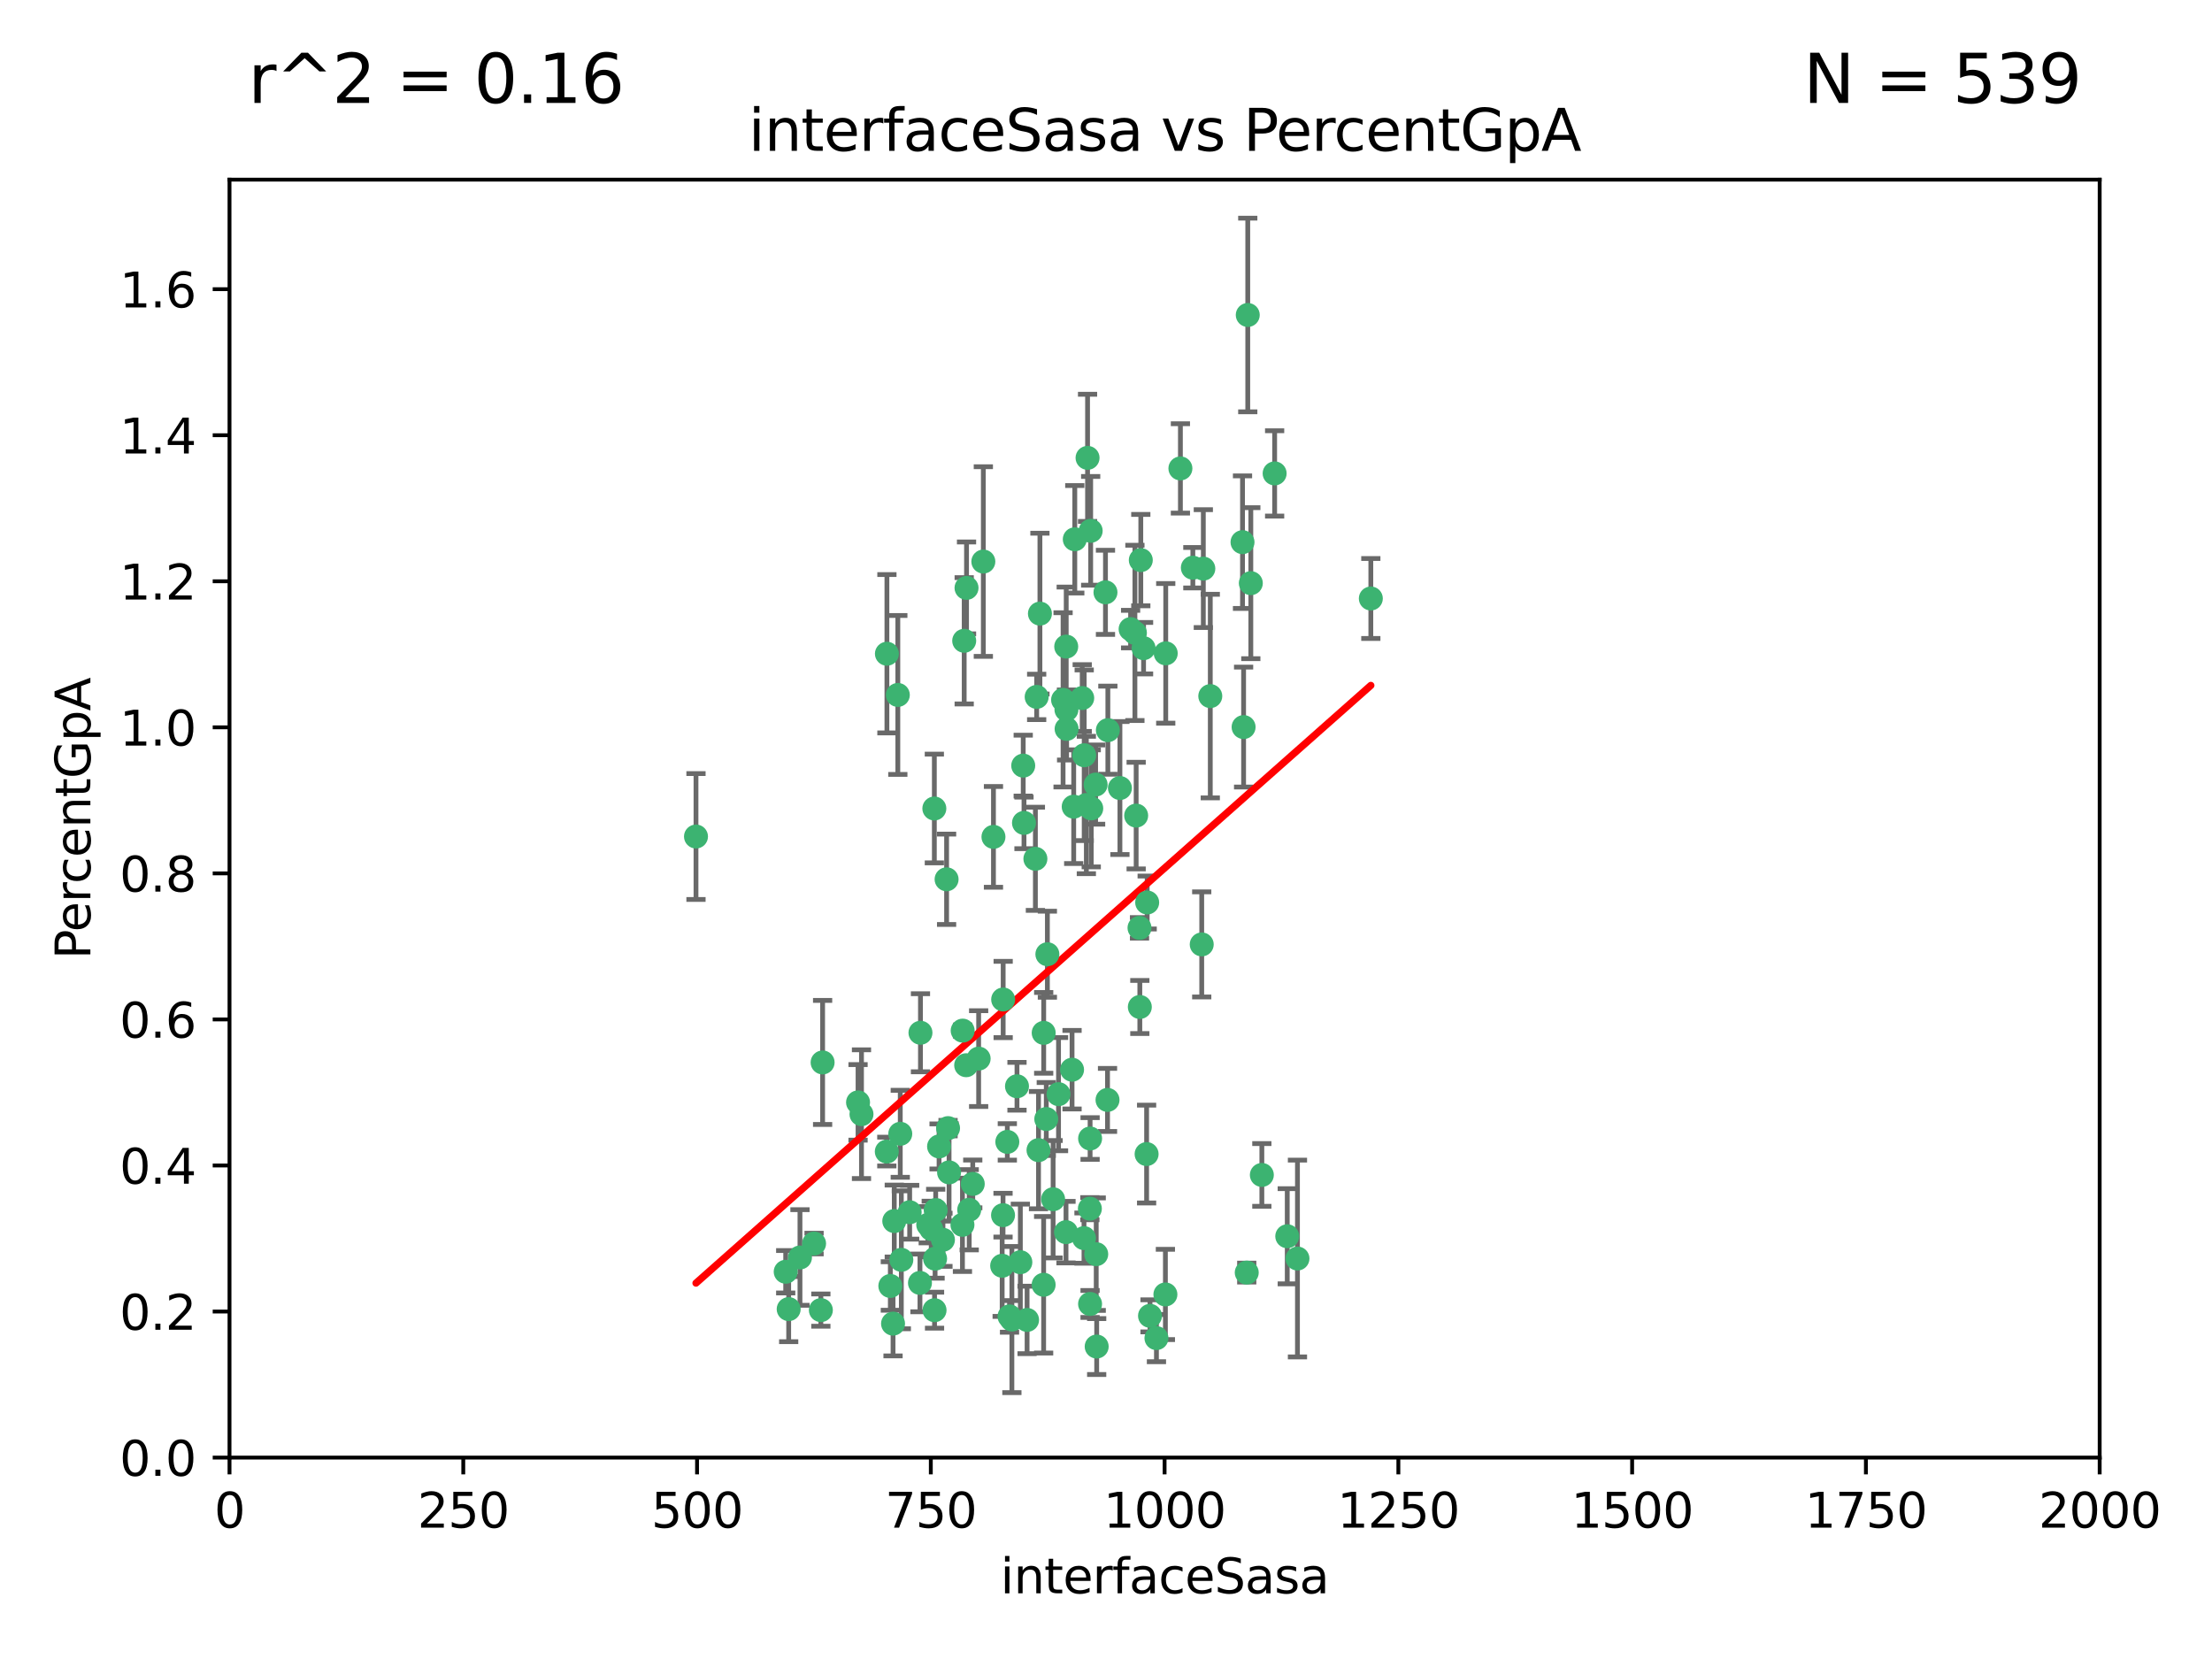 <?xml version="1.0" encoding="utf-8" standalone="no"?>
<!DOCTYPE svg PUBLIC "-//W3C//DTD SVG 1.1//EN"
  "http://www.w3.org/Graphics/SVG/1.1/DTD/svg11.dtd">
<svg xmlns:xlink="http://www.w3.org/1999/xlink" width="460.8pt" height="345.6pt" viewBox="0 0 460.8 345.6" xmlns="http://www.w3.org/2000/svg" version="1.1">
 <defs>
  <style type="text/css">*{stroke-linejoin: round; stroke-linecap: butt}</style>
 </defs>
 <g id="figure_1">
  <g id="patch_1">
   <path d="M 0 345.6 
L 460.8 345.6 
L 460.8 0 
L 0 0 
z
" style="fill: #ffffff"/>
  </g>
  <g id="axes_1">
   <g id="patch_2">
    <path d="M 47.81 303.64 
L 437.4 303.64 
L 437.4 37.422 
L 47.81 37.422 
z
" style="fill: #ffffff"/>
   </g>
   <g id="PathCollection_1">
    <defs>
     <path id="mb31840357b" d="M 0 1.118 
C 0.297 1.118 0.581 1 0.791 0.791 
C 1 0.581 1.118 0.297 1.118 0 
C 1.118 -0.297 1 -0.581 0.791 -0.791 
C 0.581 -1 0.297 -1.118 0 -1.118 
C -0.297 -1.118 -0.581 -1 -0.791 -0.791 
C -1 -0.581 -1.118 -0.297 -1.118 0 
C -1.118 0.297 -1 0.581 -0.791 0.791 
C -0.581 1 -0.297 1.118 0 1.118 
z
" style="stroke: #3cb371"/>
    </defs>
    <g clip-path="url(#p78630b6a97)">
     <use xlink:href="#mb31840357b" x="258.839" y="112.942" style="fill: #3cb371; stroke: #3cb371"/>
     <use xlink:href="#mb31840357b" x="235.526" y="131.055" style="fill: #3cb371; stroke: #3cb371"/>
     <use xlink:href="#mb31840357b" x="265.53" y="98.62" style="fill: #3cb371; stroke: #3cb371"/>
     <use xlink:href="#mb31840357b" x="225.86" y="157.336" style="fill: #3cb371; stroke: #3cb371"/>
     <use xlink:href="#mb31840357b" x="259.065" y="151.463" style="fill: #3cb371; stroke: #3cb371"/>
     <use xlink:href="#mb31840357b" x="259.932" y="65.615" style="fill: #3cb371; stroke: #3cb371"/>
     <use xlink:href="#mb31840357b" x="242.845" y="136.104" style="fill: #3cb371; stroke: #3cb371"/>
     <use xlink:href="#mb31840357b" x="216.635" y="127.827" style="fill: #3cb371; stroke: #3cb371"/>
     <use xlink:href="#mb31840357b" x="163.676" y="264.929" style="fill: #3cb371; stroke: #3cb371"/>
     <use xlink:href="#mb31840357b" x="250.675" y="118.454" style="fill: #3cb371; stroke: #3cb371"/>
     <use xlink:href="#mb31840357b" x="233.3" y="164.163" style="fill: #3cb371; stroke: #3cb371"/>
     <use xlink:href="#mb31840357b" x="222.161" y="147.824" style="fill: #3cb371; stroke: #3cb371"/>
     <use xlink:href="#mb31840357b" x="221.458" y="145.792" style="fill: #3cb371; stroke: #3cb371"/>
     <use xlink:href="#mb31840357b" x="238.226" y="135.027" style="fill: #3cb371; stroke: #3cb371"/>
     <use xlink:href="#mb31840357b" x="236.422" y="131.841" style="fill: #3cb371; stroke: #3cb371"/>
     <use xlink:href="#mb31840357b" x="220.511" y="227.934" style="fill: #3cb371; stroke: #3cb371"/>
     <use xlink:href="#mb31840357b" x="226.558" y="95.379" style="fill: #3cb371; stroke: #3cb371"/>
     <use xlink:href="#mb31840357b" x="223.671" y="168.047" style="fill: #3cb371; stroke: #3cb371"/>
     <use xlink:href="#mb31840357b" x="248.492" y="118.263" style="fill: #3cb371; stroke: #3cb371"/>
     <use xlink:href="#mb31840357b" x="223.897" y="112.342" style="fill: #3cb371; stroke: #3cb371"/>
     <use xlink:href="#mb31840357b" x="225.446" y="145.415" style="fill: #3cb371; stroke: #3cb371"/>
     <use xlink:href="#mb31840357b" x="230.29" y="123.393" style="fill: #3cb371; stroke: #3cb371"/>
     <use xlink:href="#mb31840357b" x="200.86" y="133.489" style="fill: #3cb371; stroke: #3cb371"/>
     <use xlink:href="#mb31840357b" x="217.42" y="215.165" style="fill: #3cb371; stroke: #3cb371"/>
     <use xlink:href="#mb31840357b" x="237.649" y="116.68" style="fill: #3cb371; stroke: #3cb371"/>
     <use xlink:href="#mb31840357b" x="218.189" y="198.78" style="fill: #3cb371; stroke: #3cb371"/>
     <use xlink:href="#mb31840357b" x="259.72" y="265.102" style="fill: #3cb371; stroke: #3cb371"/>
     <use xlink:href="#mb31840357b" x="213.316" y="171.425" style="fill: #3cb371; stroke: #3cb371"/>
     <use xlink:href="#mb31840357b" x="262.866" y="244.763" style="fill: #3cb371; stroke: #3cb371"/>
     <use xlink:href="#mb31840357b" x="204.848" y="116.981" style="fill: #3cb371; stroke: #3cb371"/>
     <use xlink:href="#mb31840357b" x="245.901" y="97.58" style="fill: #3cb371; stroke: #3cb371"/>
     <use xlink:href="#mb31840357b" x="285.569" y="124.676" style="fill: #3cb371; stroke: #3cb371"/>
     <use xlink:href="#mb31840357b" x="215.957" y="145.177" style="fill: #3cb371; stroke: #3cb371"/>
     <use xlink:href="#mb31840357b" x="194.641" y="168.424" style="fill: #3cb371; stroke: #3cb371"/>
     <use xlink:href="#mb31840357b" x="191.75" y="215.142" style="fill: #3cb371; stroke: #3cb371"/>
     <use xlink:href="#mb31840357b" x="184.761" y="136.185" style="fill: #3cb371; stroke: #3cb371"/>
     <use xlink:href="#mb31840357b" x="194.921" y="252.079" style="fill: #3cb371; stroke: #3cb371"/>
     <use xlink:href="#mb31840357b" x="219.383" y="249.822" style="fill: #3cb371; stroke: #3cb371"/>
     <use xlink:href="#mb31840357b" x="200.541" y="214.698" style="fill: #3cb371; stroke: #3cb371"/>
     <use xlink:href="#mb31840357b" x="217.96" y="233.111" style="fill: #3cb371; stroke: #3cb371"/>
     <use xlink:href="#mb31840357b" x="228.364" y="261.265" style="fill: #3cb371; stroke: #3cb371"/>
     <use xlink:href="#mb31840357b" x="213.156" y="159.493" style="fill: #3cb371; stroke: #3cb371"/>
     <use xlink:href="#mb31840357b" x="222.113" y="134.696" style="fill: #3cb371; stroke: #3cb371"/>
     <use xlink:href="#mb31840357b" x="215.692" y="178.902" style="fill: #3cb371; stroke: #3cb371"/>
     <use xlink:href="#mb31840357b" x="194.683" y="272.938" style="fill: #3cb371; stroke: #3cb371"/>
     <use xlink:href="#mb31840357b" x="268.16" y="257.534" style="fill: #3cb371; stroke: #3cb371"/>
     <use xlink:href="#mb31840357b" x="228.237" y="163.444" style="fill: #3cb371; stroke: #3cb371"/>
     <use xlink:href="#mb31840357b" x="222.194" y="151.842" style="fill: #3cb371; stroke: #3cb371"/>
     <use xlink:href="#mb31840357b" x="225.816" y="257.921" style="fill: #3cb371; stroke: #3cb371"/>
     <use xlink:href="#mb31840357b" x="212.558" y="262.942" style="fill: #3cb371; stroke: #3cb371"/>
     <use xlink:href="#mb31840357b" x="202.643" y="246.632" style="fill: #3cb371; stroke: #3cb371"/>
     <use xlink:href="#mb31840357b" x="185.474" y="267.892" style="fill: #3cb371; stroke: #3cb371"/>
     <use xlink:href="#mb31840357b" x="237.381" y="193.294" style="fill: #3cb371; stroke: #3cb371"/>
     <use xlink:href="#mb31840357b" x="197.192" y="183.172" style="fill: #3cb371; stroke: #3cb371"/>
     <use xlink:href="#mb31840357b" x="227.088" y="237.171" style="fill: #3cb371; stroke: #3cb371"/>
     <use xlink:href="#mb31840357b" x="208.978" y="208.21" style="fill: #3cb371; stroke: #3cb371"/>
     <use xlink:href="#mb31840357b" x="239.57" y="274.114" style="fill: #3cb371; stroke: #3cb371"/>
     <use xlink:href="#mb31840357b" x="227.208" y="110.578" style="fill: #3cb371; stroke: #3cb371"/>
     <use xlink:href="#mb31840357b" x="222.068" y="256.678" style="fill: #3cb371; stroke: #3cb371"/>
     <use xlink:href="#mb31840357b" x="200.496" y="255.155" style="fill: #3cb371; stroke: #3cb371"/>
     <use xlink:href="#mb31840357b" x="260.569" y="121.483" style="fill: #3cb371; stroke: #3cb371"/>
     <use xlink:href="#mb31840357b" x="227.082" y="271.638" style="fill: #3cb371; stroke: #3cb371"/>
     <use xlink:href="#mb31840357b" x="191.645" y="267.254" style="fill: #3cb371; stroke: #3cb371"/>
     <use xlink:href="#mb31840357b" x="230.787" y="152.109" style="fill: #3cb371; stroke: #3cb371"/>
     <use xlink:href="#mb31840357b" x="228.459" y="280.509" style="fill: #3cb371; stroke: #3cb371"/>
     <use xlink:href="#mb31840357b" x="193.994" y="256.025" style="fill: #3cb371; stroke: #3cb371"/>
     <use xlink:href="#mb31840357b" x="210.3" y="274.228" style="fill: #3cb371; stroke: #3cb371"/>
     <use xlink:href="#mb31840357b" x="186.037" y="275.736" style="fill: #3cb371; stroke: #3cb371"/>
     <use xlink:href="#mb31840357b" x="178.747" y="229.645" style="fill: #3cb371; stroke: #3cb371"/>
     <use xlink:href="#mb31840357b" x="217.408" y="267.641" style="fill: #3cb371; stroke: #3cb371"/>
     <use xlink:href="#mb31840357b" x="236.683" y="169.904" style="fill: #3cb371; stroke: #3cb371"/>
     <use xlink:href="#mb31840357b" x="193.369" y="255.135" style="fill: #3cb371; stroke: #3cb371"/>
     <use xlink:href="#mb31840357b" x="206.956" y="174.337" style="fill: #3cb371; stroke: #3cb371"/>
     <use xlink:href="#mb31840357b" x="209.844" y="237.875" style="fill: #3cb371; stroke: #3cb371"/>
     <use xlink:href="#mb31840357b" x="270.285" y="262.174" style="fill: #3cb371; stroke: #3cb371"/>
     <use xlink:href="#mb31840357b" x="237.447" y="209.773" style="fill: #3cb371; stroke: #3cb371"/>
     <use xlink:href="#mb31840357b" x="196.433" y="258.27" style="fill: #3cb371; stroke: #3cb371"/>
     <use xlink:href="#mb31840357b" x="230.717" y="229.132" style="fill: #3cb371; stroke: #3cb371"/>
     <use xlink:href="#mb31840357b" x="240.91" y="278.754" style="fill: #3cb371; stroke: #3cb371"/>
     <use xlink:href="#mb31840357b" x="223.328" y="222.839" style="fill: #3cb371; stroke: #3cb371"/>
     <use xlink:href="#mb31840357b" x="211.857" y="226.289" style="fill: #3cb371; stroke: #3cb371"/>
     <use xlink:href="#mb31840357b" x="242.774" y="269.657" style="fill: #3cb371; stroke: #3cb371"/>
     <use xlink:href="#mb31840357b" x="203.87" y="220.526" style="fill: #3cb371; stroke: #3cb371"/>
     <use xlink:href="#mb31840357b" x="227.327" y="168.402" style="fill: #3cb371; stroke: #3cb371"/>
     <use xlink:href="#mb31840357b" x="238.859" y="240.412" style="fill: #3cb371; stroke: #3cb371"/>
     <use xlink:href="#mb31840357b" x="194.796" y="262.202" style="fill: #3cb371; stroke: #3cb371"/>
     <use xlink:href="#mb31840357b" x="186.294" y="254.366" style="fill: #3cb371; stroke: #3cb371"/>
     <use xlink:href="#mb31840357b" x="250.342" y="196.738" style="fill: #3cb371; stroke: #3cb371"/>
     <use xlink:href="#mb31840357b" x="184.737" y="239.895" style="fill: #3cb371; stroke: #3cb371"/>
     <use xlink:href="#mb31840357b" x="208.95" y="253.142" style="fill: #3cb371; stroke: #3cb371"/>
     <use xlink:href="#mb31840357b" x="238.978" y="188.006" style="fill: #3cb371; stroke: #3cb371"/>
     <use xlink:href="#mb31840357b" x="210.795" y="274.885" style="fill: #3cb371; stroke: #3cb371"/>
     <use xlink:href="#mb31840357b" x="166.649" y="261.957" style="fill: #3cb371; stroke: #3cb371"/>
     <use xlink:href="#mb31840357b" x="179.464" y="232.104" style="fill: #3cb371; stroke: #3cb371"/>
     <use xlink:href="#mb31840357b" x="164.297" y="272.713" style="fill: #3cb371; stroke: #3cb371"/>
     <use xlink:href="#mb31840357b" x="201.271" y="221.905" style="fill: #3cb371; stroke: #3cb371"/>
     <use xlink:href="#mb31840357b" x="169.586" y="259.054" style="fill: #3cb371; stroke: #3cb371"/>
     <use xlink:href="#mb31840357b" x="187.764" y="262.444" style="fill: #3cb371; stroke: #3cb371"/>
     <use xlink:href="#mb31840357b" x="195.626" y="238.826" style="fill: #3cb371; stroke: #3cb371"/>
     <use xlink:href="#mb31840357b" x="226.307" y="167.694" style="fill: #3cb371; stroke: #3cb371"/>
     <use xlink:href="#mb31840357b" x="201.345" y="122.472" style="fill: #3cb371; stroke: #3cb371"/>
     <use xlink:href="#mb31840357b" x="213.96" y="274.966" style="fill: #3cb371; stroke: #3cb371"/>
     <use xlink:href="#mb31840357b" x="187.034" y="144.768" style="fill: #3cb371; stroke: #3cb371"/>
     <use xlink:href="#mb31840357b" x="216.341" y="239.596" style="fill: #3cb371; stroke: #3cb371"/>
     <use xlink:href="#mb31840357b" x="252.125" y="145.01" style="fill: #3cb371; stroke: #3cb371"/>
     <use xlink:href="#mb31840357b" x="208.769" y="263.683" style="fill: #3cb371; stroke: #3cb371"/>
     <use xlink:href="#mb31840357b" x="201.905" y="252.017" style="fill: #3cb371; stroke: #3cb371"/>
     <use xlink:href="#mb31840357b" x="189.5" y="252.531" style="fill: #3cb371; stroke: #3cb371"/>
     <use xlink:href="#mb31840357b" x="227.039" y="251.787" style="fill: #3cb371; stroke: #3cb371"/>
     <use xlink:href="#mb31840357b" x="187.542" y="236.191" style="fill: #3cb371; stroke: #3cb371"/>
     <use xlink:href="#mb31840357b" x="197.709" y="244.229" style="fill: #3cb371; stroke: #3cb371"/>
     <use xlink:href="#mb31840357b" x="171" y="272.919" style="fill: #3cb371; stroke: #3cb371"/>
     <use xlink:href="#mb31840357b" x="197.496" y="235.007" style="fill: #3cb371; stroke: #3cb371"/>
     <use xlink:href="#mb31840357b" x="144.987" y="174.262" style="fill: #3cb371; stroke: #3cb371"/>
     <use xlink:href="#mb31840357b" x="171.365" y="221.327" style="fill: #3cb371; stroke: #3cb371"/>
    </g>
   </g>
   <g id="matplotlib.axis_1">
    <g id="xtick_1">
     <g id="line2d_1">
      <defs>
       <path id="m85f08d3655" d="M 0 0 
L 0 3.5 
" style="stroke: #000000; stroke-width: 0.8"/>
      </defs>
      <g>
       <use xlink:href="#m85f08d3655" x="47.81" y="303.64" style="stroke: #000000; stroke-width: 0.8"/>
      </g>
     </g>
     <g id="text_1">
      <!-- 0 -->
      <g transform="translate(44.629 318.238)scale(0.1 -0.1)">
       <defs>
        <path id="DejaVuSans-30" d="M 2034 4250 
Q 1547 4250 1301 3770 
Q 1056 3291 1056 2328 
Q 1056 1369 1301 889 
Q 1547 409 2034 409 
Q 2525 409 2770 889 
Q 3016 1369 3016 2328 
Q 3016 3291 2770 3770 
Q 2525 4250 2034 4250 
z
M 2034 4750 
Q 2819 4750 3233 4129 
Q 3647 3509 3647 2328 
Q 3647 1150 3233 529 
Q 2819 -91 2034 -91 
Q 1250 -91 836 529 
Q 422 1150 422 2328 
Q 422 3509 836 4129 
Q 1250 4750 2034 4750 
z
" transform="scale(0.016)"/>
       </defs>
       <use xlink:href="#DejaVuSans-30"/>
      </g>
     </g>
    </g>
    <g id="xtick_2">
     <g id="line2d_2">
      <g>
       <use xlink:href="#m85f08d3655" x="96.509" y="303.64" style="stroke: #000000; stroke-width: 0.8"/>
      </g>
     </g>
     <g id="text_2">
      <!-- 250 -->
      <g transform="translate(86.965 318.238)scale(0.1 -0.1)">
       <defs>
        <path id="DejaVuSans-32" d="M 1228 531 
L 3431 531 
L 3431 0 
L 469 0 
L 469 531 
Q 828 903 1448 1529 
Q 2069 2156 2228 2338 
Q 2531 2678 2651 2914 
Q 2772 3150 2772 3378 
Q 2772 3750 2511 3984 
Q 2250 4219 1831 4219 
Q 1534 4219 1204 4116 
Q 875 4013 500 3803 
L 500 4441 
Q 881 4594 1212 4672 
Q 1544 4750 1819 4750 
Q 2544 4750 2975 4387 
Q 3406 4025 3406 3419 
Q 3406 3131 3298 2873 
Q 3191 2616 2906 2266 
Q 2828 2175 2409 1742 
Q 1991 1309 1228 531 
z
" transform="scale(0.016)"/>
        <path id="DejaVuSans-35" d="M 691 4666 
L 3169 4666 
L 3169 4134 
L 1269 4134 
L 1269 2991 
Q 1406 3038 1543 3061 
Q 1681 3084 1819 3084 
Q 2600 3084 3056 2656 
Q 3513 2228 3513 1497 
Q 3513 744 3044 326 
Q 2575 -91 1722 -91 
Q 1428 -91 1123 -41 
Q 819 9 494 109 
L 494 744 
Q 775 591 1075 516 
Q 1375 441 1709 441 
Q 2250 441 2565 725 
Q 2881 1009 2881 1497 
Q 2881 1984 2565 2268 
Q 2250 2553 1709 2553 
Q 1456 2553 1204 2497 
Q 953 2441 691 2322 
L 691 4666 
z
" transform="scale(0.016)"/>
       </defs>
       <use xlink:href="#DejaVuSans-32"/>
       <use xlink:href="#DejaVuSans-35" x="63.623"/>
       <use xlink:href="#DejaVuSans-30" x="127.246"/>
      </g>
     </g>
    </g>
    <g id="xtick_3">
     <g id="line2d_3">
      <g>
       <use xlink:href="#m85f08d3655" x="145.208" y="303.64" style="stroke: #000000; stroke-width: 0.8"/>
      </g>
     </g>
     <g id="text_3">
      <!-- 500 -->
      <g transform="translate(135.664 318.238)scale(0.1 -0.1)">
       <use xlink:href="#DejaVuSans-35"/>
       <use xlink:href="#DejaVuSans-30" x="63.623"/>
       <use xlink:href="#DejaVuSans-30" x="127.246"/>
      </g>
     </g>
    </g>
    <g id="xtick_4">
     <g id="line2d_4">
      <g>
       <use xlink:href="#m85f08d3655" x="193.906" y="303.64" style="stroke: #000000; stroke-width: 0.8"/>
      </g>
     </g>
     <g id="text_4">
      <!-- 750 -->
      <g transform="translate(184.363 318.238)scale(0.1 -0.1)">
       <defs>
        <path id="DejaVuSans-37" d="M 525 4666 
L 3525 4666 
L 3525 4397 
L 1831 0 
L 1172 0 
L 2766 4134 
L 525 4134 
L 525 4666 
z
" transform="scale(0.016)"/>
       </defs>
       <use xlink:href="#DejaVuSans-37"/>
       <use xlink:href="#DejaVuSans-35" x="63.623"/>
       <use xlink:href="#DejaVuSans-30" x="127.246"/>
      </g>
     </g>
    </g>
    <g id="xtick_5">
     <g id="line2d_5">
      <g>
       <use xlink:href="#m85f08d3655" x="242.605" y="303.64" style="stroke: #000000; stroke-width: 0.8"/>
      </g>
     </g>
     <g id="text_5">
      <!-- 1000 -->
      <g transform="translate(229.88 318.238)scale(0.1 -0.1)">
       <defs>
        <path id="DejaVuSans-31" d="M 794 531 
L 1825 531 
L 1825 4091 
L 703 3866 
L 703 4441 
L 1819 4666 
L 2450 4666 
L 2450 531 
L 3481 531 
L 3481 0 
L 794 0 
L 794 531 
z
" transform="scale(0.016)"/>
       </defs>
       <use xlink:href="#DejaVuSans-31"/>
       <use xlink:href="#DejaVuSans-30" x="63.623"/>
       <use xlink:href="#DejaVuSans-30" x="127.246"/>
       <use xlink:href="#DejaVuSans-30" x="190.869"/>
      </g>
     </g>
    </g>
    <g id="xtick_6">
     <g id="line2d_6">
      <g>
       <use xlink:href="#m85f08d3655" x="291.304" y="303.64" style="stroke: #000000; stroke-width: 0.8"/>
      </g>
     </g>
     <g id="text_6">
      <!-- 1250 -->
      <g transform="translate(278.579 318.238)scale(0.1 -0.1)">
       <use xlink:href="#DejaVuSans-31"/>
       <use xlink:href="#DejaVuSans-32" x="63.623"/>
       <use xlink:href="#DejaVuSans-35" x="127.246"/>
       <use xlink:href="#DejaVuSans-30" x="190.869"/>
      </g>
     </g>
    </g>
    <g id="xtick_7">
     <g id="line2d_7">
      <g>
       <use xlink:href="#m85f08d3655" x="340.002" y="303.64" style="stroke: #000000; stroke-width: 0.8"/>
      </g>
     </g>
     <g id="text_7">
      <!-- 1500 -->
      <g transform="translate(327.277 318.238)scale(0.1 -0.1)">
       <use xlink:href="#DejaVuSans-31"/>
       <use xlink:href="#DejaVuSans-35" x="63.623"/>
       <use xlink:href="#DejaVuSans-30" x="127.246"/>
       <use xlink:href="#DejaVuSans-30" x="190.869"/>
      </g>
     </g>
    </g>
    <g id="xtick_8">
     <g id="line2d_8">
      <g>
       <use xlink:href="#m85f08d3655" x="388.701" y="303.64" style="stroke: #000000; stroke-width: 0.8"/>
      </g>
     </g>
     <g id="text_8">
      <!-- 1750 -->
      <g transform="translate(375.976 318.238)scale(0.1 -0.1)">
       <use xlink:href="#DejaVuSans-31"/>
       <use xlink:href="#DejaVuSans-37" x="63.623"/>
       <use xlink:href="#DejaVuSans-35" x="127.246"/>
       <use xlink:href="#DejaVuSans-30" x="190.869"/>
      </g>
     </g>
    </g>
    <g id="xtick_9">
     <g id="line2d_9">
      <g>
       <use xlink:href="#m85f08d3655" x="437.4" y="303.64" style="stroke: #000000; stroke-width: 0.8"/>
      </g>
     </g>
     <g id="text_9">
      <!-- 2000 -->
      <g transform="translate(424.675 318.238)scale(0.1 -0.1)">
       <use xlink:href="#DejaVuSans-32"/>
       <use xlink:href="#DejaVuSans-30" x="63.623"/>
       <use xlink:href="#DejaVuSans-30" x="127.246"/>
       <use xlink:href="#DejaVuSans-30" x="190.869"/>
      </g>
     </g>
    </g>
    <g id="text_10">
     <!-- interfaceSasa -->
     <g transform="translate(208.398 331.917)scale(0.1 -0.1)">
      <defs>
       <path id="DejaVuSans-69" d="M 603 3500 
L 1178 3500 
L 1178 0 
L 603 0 
L 603 3500 
z
M 603 4863 
L 1178 4863 
L 1178 4134 
L 603 4134 
L 603 4863 
z
" transform="scale(0.016)"/>
       <path id="DejaVuSans-6e" d="M 3513 2113 
L 3513 0 
L 2938 0 
L 2938 2094 
Q 2938 2591 2744 2837 
Q 2550 3084 2163 3084 
Q 1697 3084 1428 2787 
Q 1159 2491 1159 1978 
L 1159 0 
L 581 0 
L 581 3500 
L 1159 3500 
L 1159 2956 
Q 1366 3272 1645 3428 
Q 1925 3584 2291 3584 
Q 2894 3584 3203 3211 
Q 3513 2838 3513 2113 
z
" transform="scale(0.016)"/>
       <path id="DejaVuSans-74" d="M 1172 4494 
L 1172 3500 
L 2356 3500 
L 2356 3053 
L 1172 3053 
L 1172 1153 
Q 1172 725 1289 603 
Q 1406 481 1766 481 
L 2356 481 
L 2356 0 
L 1766 0 
Q 1100 0 847 248 
Q 594 497 594 1153 
L 594 3053 
L 172 3053 
L 172 3500 
L 594 3500 
L 594 4494 
L 1172 4494 
z
" transform="scale(0.016)"/>
       <path id="DejaVuSans-65" d="M 3597 1894 
L 3597 1613 
L 953 1613 
Q 991 1019 1311 708 
Q 1631 397 2203 397 
Q 2534 397 2845 478 
Q 3156 559 3463 722 
L 3463 178 
Q 3153 47 2828 -22 
Q 2503 -91 2169 -91 
Q 1331 -91 842 396 
Q 353 884 353 1716 
Q 353 2575 817 3079 
Q 1281 3584 2069 3584 
Q 2775 3584 3186 3129 
Q 3597 2675 3597 1894 
z
M 3022 2063 
Q 3016 2534 2758 2815 
Q 2500 3097 2075 3097 
Q 1594 3097 1305 2825 
Q 1016 2553 972 2059 
L 3022 2063 
z
" transform="scale(0.016)"/>
       <path id="DejaVuSans-72" d="M 2631 2963 
Q 2534 3019 2420 3045 
Q 2306 3072 2169 3072 
Q 1681 3072 1420 2755 
Q 1159 2438 1159 1844 
L 1159 0 
L 581 0 
L 581 3500 
L 1159 3500 
L 1159 2956 
Q 1341 3275 1631 3429 
Q 1922 3584 2338 3584 
Q 2397 3584 2469 3576 
Q 2541 3569 2628 3553 
L 2631 2963 
z
" transform="scale(0.016)"/>
       <path id="DejaVuSans-66" d="M 2375 4863 
L 2375 4384 
L 1825 4384 
Q 1516 4384 1395 4259 
Q 1275 4134 1275 3809 
L 1275 3500 
L 2222 3500 
L 2222 3053 
L 1275 3053 
L 1275 0 
L 697 0 
L 697 3053 
L 147 3053 
L 147 3500 
L 697 3500 
L 697 3744 
Q 697 4328 969 4595 
Q 1241 4863 1831 4863 
L 2375 4863 
z
" transform="scale(0.016)"/>
       <path id="DejaVuSans-61" d="M 2194 1759 
Q 1497 1759 1228 1600 
Q 959 1441 959 1056 
Q 959 750 1161 570 
Q 1363 391 1709 391 
Q 2188 391 2477 730 
Q 2766 1069 2766 1631 
L 2766 1759 
L 2194 1759 
z
M 3341 1997 
L 3341 0 
L 2766 0 
L 2766 531 
Q 2569 213 2275 61 
Q 1981 -91 1556 -91 
Q 1019 -91 701 211 
Q 384 513 384 1019 
Q 384 1609 779 1909 
Q 1175 2209 1959 2209 
L 2766 2209 
L 2766 2266 
Q 2766 2663 2505 2880 
Q 2244 3097 1772 3097 
Q 1472 3097 1187 3025 
Q 903 2953 641 2809 
L 641 3341 
Q 956 3463 1253 3523 
Q 1550 3584 1831 3584 
Q 2591 3584 2966 3190 
Q 3341 2797 3341 1997 
z
" transform="scale(0.016)"/>
       <path id="DejaVuSans-63" d="M 3122 3366 
L 3122 2828 
Q 2878 2963 2633 3030 
Q 2388 3097 2138 3097 
Q 1578 3097 1268 2742 
Q 959 2388 959 1747 
Q 959 1106 1268 751 
Q 1578 397 2138 397 
Q 2388 397 2633 464 
Q 2878 531 3122 666 
L 3122 134 
Q 2881 22 2623 -34 
Q 2366 -91 2075 -91 
Q 1284 -91 818 406 
Q 353 903 353 1747 
Q 353 2603 823 3093 
Q 1294 3584 2113 3584 
Q 2378 3584 2631 3529 
Q 2884 3475 3122 3366 
z
" transform="scale(0.016)"/>
       <path id="DejaVuSans-53" d="M 3425 4513 
L 3425 3897 
Q 3066 4069 2747 4153 
Q 2428 4238 2131 4238 
Q 1616 4238 1336 4038 
Q 1056 3838 1056 3469 
Q 1056 3159 1242 3001 
Q 1428 2844 1947 2747 
L 2328 2669 
Q 3034 2534 3370 2195 
Q 3706 1856 3706 1288 
Q 3706 609 3251 259 
Q 2797 -91 1919 -91 
Q 1588 -91 1214 -16 
Q 841 59 441 206 
L 441 856 
Q 825 641 1194 531 
Q 1563 422 1919 422 
Q 2459 422 2753 634 
Q 3047 847 3047 1241 
Q 3047 1584 2836 1778 
Q 2625 1972 2144 2069 
L 1759 2144 
Q 1053 2284 737 2584 
Q 422 2884 422 3419 
Q 422 4038 858 4394 
Q 1294 4750 2059 4750 
Q 2388 4750 2728 4690 
Q 3069 4631 3425 4513 
z
" transform="scale(0.016)"/>
       <path id="DejaVuSans-73" d="M 2834 3397 
L 2834 2853 
Q 2591 2978 2328 3040 
Q 2066 3103 1784 3103 
Q 1356 3103 1142 2972 
Q 928 2841 928 2578 
Q 928 2378 1081 2264 
Q 1234 2150 1697 2047 
L 1894 2003 
Q 2506 1872 2764 1633 
Q 3022 1394 3022 966 
Q 3022 478 2636 193 
Q 2250 -91 1575 -91 
Q 1294 -91 989 -36 
Q 684 19 347 128 
L 347 722 
Q 666 556 975 473 
Q 1284 391 1588 391 
Q 1994 391 2212 530 
Q 2431 669 2431 922 
Q 2431 1156 2273 1281 
Q 2116 1406 1581 1522 
L 1381 1569 
Q 847 1681 609 1914 
Q 372 2147 372 2553 
Q 372 3047 722 3315 
Q 1072 3584 1716 3584 
Q 2034 3584 2315 3537 
Q 2597 3491 2834 3397 
z
" transform="scale(0.016)"/>
      </defs>
      <use xlink:href="#DejaVuSans-69"/>
      <use xlink:href="#DejaVuSans-6e" x="27.783"/>
      <use xlink:href="#DejaVuSans-74" x="91.162"/>
      <use xlink:href="#DejaVuSans-65" x="130.371"/>
      <use xlink:href="#DejaVuSans-72" x="191.895"/>
      <use xlink:href="#DejaVuSans-66" x="233.008"/>
      <use xlink:href="#DejaVuSans-61" x="268.213"/>
      <use xlink:href="#DejaVuSans-63" x="329.492"/>
      <use xlink:href="#DejaVuSans-65" x="384.473"/>
      <use xlink:href="#DejaVuSans-53" x="445.996"/>
      <use xlink:href="#DejaVuSans-61" x="509.473"/>
      <use xlink:href="#DejaVuSans-73" x="570.752"/>
      <use xlink:href="#DejaVuSans-61" x="622.852"/>
     </g>
    </g>
   </g>
   <g id="matplotlib.axis_2">
    <g id="ytick_1">
     <g id="line2d_10">
      <defs>
       <path id="m84514230fc" d="M 0 0 
L -3.5 0 
" style="stroke: #000000; stroke-width: 0.8"/>
      </defs>
      <g>
       <use xlink:href="#m84514230fc" x="47.81" y="303.64" style="stroke: #000000; stroke-width: 0.8"/>
      </g>
     </g>
     <g id="text_11">
      <!-- 0.0 -->
      <g transform="translate(24.907 307.439)scale(0.1 -0.1)">
       <defs>
        <path id="DejaVuSans-2e" d="M 684 794 
L 1344 794 
L 1344 0 
L 684 0 
L 684 794 
z
" transform="scale(0.016)"/>
       </defs>
       <use xlink:href="#DejaVuSans-30"/>
       <use xlink:href="#DejaVuSans-2e" x="63.623"/>
       <use xlink:href="#DejaVuSans-30" x="95.41"/>
      </g>
     </g>
    </g>
    <g id="ytick_2">
     <g id="line2d_11">
      <g>
       <use xlink:href="#m84514230fc" x="47.81" y="273.215" style="stroke: #000000; stroke-width: 0.8"/>
      </g>
     </g>
     <g id="text_12">
      <!-- 0.2 -->
      <g transform="translate(24.907 277.014)scale(0.1 -0.1)">
       <use xlink:href="#DejaVuSans-30"/>
       <use xlink:href="#DejaVuSans-2e" x="63.623"/>
       <use xlink:href="#DejaVuSans-32" x="95.41"/>
      </g>
     </g>
    </g>
    <g id="ytick_3">
     <g id="line2d_12">
      <g>
       <use xlink:href="#m84514230fc" x="47.81" y="242.79" style="stroke: #000000; stroke-width: 0.8"/>
      </g>
     </g>
     <g id="text_13">
      <!-- 0.4 -->
      <g transform="translate(24.907 246.589)scale(0.1 -0.1)">
       <defs>
        <path id="DejaVuSans-34" d="M 2419 4116 
L 825 1625 
L 2419 1625 
L 2419 4116 
z
M 2253 4666 
L 3047 4666 
L 3047 1625 
L 3713 1625 
L 3713 1100 
L 3047 1100 
L 3047 0 
L 2419 0 
L 2419 1100 
L 313 1100 
L 313 1709 
L 2253 4666 
z
" transform="scale(0.016)"/>
       </defs>
       <use xlink:href="#DejaVuSans-30"/>
       <use xlink:href="#DejaVuSans-2e" x="63.623"/>
       <use xlink:href="#DejaVuSans-34" x="95.41"/>
      </g>
     </g>
    </g>
    <g id="ytick_4">
     <g id="line2d_13">
      <g>
       <use xlink:href="#m84514230fc" x="47.81" y="212.365" style="stroke: #000000; stroke-width: 0.8"/>
      </g>
     </g>
     <g id="text_14">
      <!-- 0.6 -->
      <g transform="translate(24.907 216.164)scale(0.1 -0.1)">
       <defs>
        <path id="DejaVuSans-36" d="M 2113 2584 
Q 1688 2584 1439 2293 
Q 1191 2003 1191 1497 
Q 1191 994 1439 701 
Q 1688 409 2113 409 
Q 2538 409 2786 701 
Q 3034 994 3034 1497 
Q 3034 2003 2786 2293 
Q 2538 2584 2113 2584 
z
M 3366 4563 
L 3366 3988 
Q 3128 4100 2886 4159 
Q 2644 4219 2406 4219 
Q 1781 4219 1451 3797 
Q 1122 3375 1075 2522 
Q 1259 2794 1537 2939 
Q 1816 3084 2150 3084 
Q 2853 3084 3261 2657 
Q 3669 2231 3669 1497 
Q 3669 778 3244 343 
Q 2819 -91 2113 -91 
Q 1303 -91 875 529 
Q 447 1150 447 2328 
Q 447 3434 972 4092 
Q 1497 4750 2381 4750 
Q 2619 4750 2861 4703 
Q 3103 4656 3366 4563 
z
" transform="scale(0.016)"/>
       </defs>
       <use xlink:href="#DejaVuSans-30"/>
       <use xlink:href="#DejaVuSans-2e" x="63.623"/>
       <use xlink:href="#DejaVuSans-36" x="95.41"/>
      </g>
     </g>
    </g>
    <g id="ytick_5">
     <g id="line2d_14">
      <g>
       <use xlink:href="#m84514230fc" x="47.81" y="181.94" style="stroke: #000000; stroke-width: 0.8"/>
      </g>
     </g>
     <g id="text_15">
      <!-- 0.8 -->
      <g transform="translate(24.907 185.739)scale(0.1 -0.1)">
       <defs>
        <path id="DejaVuSans-38" d="M 2034 2216 
Q 1584 2216 1326 1975 
Q 1069 1734 1069 1313 
Q 1069 891 1326 650 
Q 1584 409 2034 409 
Q 2484 409 2743 651 
Q 3003 894 3003 1313 
Q 3003 1734 2745 1975 
Q 2488 2216 2034 2216 
z
M 1403 2484 
Q 997 2584 770 2862 
Q 544 3141 544 3541 
Q 544 4100 942 4425 
Q 1341 4750 2034 4750 
Q 2731 4750 3128 4425 
Q 3525 4100 3525 3541 
Q 3525 3141 3298 2862 
Q 3072 2584 2669 2484 
Q 3125 2378 3379 2068 
Q 3634 1759 3634 1313 
Q 3634 634 3220 271 
Q 2806 -91 2034 -91 
Q 1263 -91 848 271 
Q 434 634 434 1313 
Q 434 1759 690 2068 
Q 947 2378 1403 2484 
z
M 1172 3481 
Q 1172 3119 1398 2916 
Q 1625 2713 2034 2713 
Q 2441 2713 2670 2916 
Q 2900 3119 2900 3481 
Q 2900 3844 2670 4047 
Q 2441 4250 2034 4250 
Q 1625 4250 1398 4047 
Q 1172 3844 1172 3481 
z
" transform="scale(0.016)"/>
       </defs>
       <use xlink:href="#DejaVuSans-30"/>
       <use xlink:href="#DejaVuSans-2e" x="63.623"/>
       <use xlink:href="#DejaVuSans-38" x="95.41"/>
      </g>
     </g>
    </g>
    <g id="ytick_6">
     <g id="line2d_15">
      <g>
       <use xlink:href="#m84514230fc" x="47.81" y="151.515" style="stroke: #000000; stroke-width: 0.8"/>
      </g>
     </g>
     <g id="text_16">
      <!-- 1.0 -->
      <g transform="translate(24.907 155.315)scale(0.1 -0.1)">
       <use xlink:href="#DejaVuSans-31"/>
       <use xlink:href="#DejaVuSans-2e" x="63.623"/>
       <use xlink:href="#DejaVuSans-30" x="95.41"/>
      </g>
     </g>
    </g>
    <g id="ytick_7">
     <g id="line2d_16">
      <g>
       <use xlink:href="#m84514230fc" x="47.81" y="121.09" style="stroke: #000000; stroke-width: 0.8"/>
      </g>
     </g>
     <g id="text_17">
      <!-- 1.2 -->
      <g transform="translate(24.907 124.89)scale(0.1 -0.1)">
       <use xlink:href="#DejaVuSans-31"/>
       <use xlink:href="#DejaVuSans-2e" x="63.623"/>
       <use xlink:href="#DejaVuSans-32" x="95.41"/>
      </g>
     </g>
    </g>
    <g id="ytick_8">
     <g id="line2d_17">
      <g>
       <use xlink:href="#m84514230fc" x="47.81" y="90.665" style="stroke: #000000; stroke-width: 0.8"/>
      </g>
     </g>
     <g id="text_18">
      <!-- 1.4 -->
      <g transform="translate(24.907 94.465)scale(0.1 -0.1)">
       <use xlink:href="#DejaVuSans-31"/>
       <use xlink:href="#DejaVuSans-2e" x="63.623"/>
       <use xlink:href="#DejaVuSans-34" x="95.41"/>
      </g>
     </g>
    </g>
    <g id="ytick_9">
     <g id="line2d_18">
      <g>
       <use xlink:href="#m84514230fc" x="47.81" y="60.241" style="stroke: #000000; stroke-width: 0.8"/>
      </g>
     </g>
     <g id="text_19">
      <!-- 1.6 -->
      <g transform="translate(24.907 64.04)scale(0.1 -0.1)">
       <use xlink:href="#DejaVuSans-31"/>
       <use xlink:href="#DejaVuSans-2e" x="63.623"/>
       <use xlink:href="#DejaVuSans-36" x="95.41"/>
      </g>
     </g>
    </g>
    <g id="text_20">
     <!-- PercentGpA -->
     <g transform="translate(18.827 199.807)rotate(-90)scale(0.1 -0.1)">
      <defs>
       <path id="DejaVuSans-50" d="M 1259 4147 
L 1259 2394 
L 2053 2394 
Q 2494 2394 2734 2622 
Q 2975 2850 2975 3272 
Q 2975 3691 2734 3919 
Q 2494 4147 2053 4147 
L 1259 4147 
z
M 628 4666 
L 2053 4666 
Q 2838 4666 3239 4311 
Q 3641 3956 3641 3272 
Q 3641 2581 3239 2228 
Q 2838 1875 2053 1875 
L 1259 1875 
L 1259 0 
L 628 0 
L 628 4666 
z
" transform="scale(0.016)"/>
       <path id="DejaVuSans-47" d="M 3809 666 
L 3809 1919 
L 2778 1919 
L 2778 2438 
L 4434 2438 
L 4434 434 
Q 4069 175 3628 42 
Q 3188 -91 2688 -91 
Q 1594 -91 976 548 
Q 359 1188 359 2328 
Q 359 3472 976 4111 
Q 1594 4750 2688 4750 
Q 3144 4750 3555 4637 
Q 3966 4525 4313 4306 
L 4313 3634 
Q 3963 3931 3569 4081 
Q 3175 4231 2741 4231 
Q 1884 4231 1454 3753 
Q 1025 3275 1025 2328 
Q 1025 1384 1454 906 
Q 1884 428 2741 428 
Q 3075 428 3337 486 
Q 3600 544 3809 666 
z
" transform="scale(0.016)"/>
       <path id="DejaVuSans-70" d="M 1159 525 
L 1159 -1331 
L 581 -1331 
L 581 3500 
L 1159 3500 
L 1159 2969 
Q 1341 3281 1617 3432 
Q 1894 3584 2278 3584 
Q 2916 3584 3314 3078 
Q 3713 2572 3713 1747 
Q 3713 922 3314 415 
Q 2916 -91 2278 -91 
Q 1894 -91 1617 61 
Q 1341 213 1159 525 
z
M 3116 1747 
Q 3116 2381 2855 2742 
Q 2594 3103 2138 3103 
Q 1681 3103 1420 2742 
Q 1159 2381 1159 1747 
Q 1159 1113 1420 752 
Q 1681 391 2138 391 
Q 2594 391 2855 752 
Q 3116 1113 3116 1747 
z
" transform="scale(0.016)"/>
       <path id="DejaVuSans-41" d="M 2188 4044 
L 1331 1722 
L 3047 1722 
L 2188 4044 
z
M 1831 4666 
L 2547 4666 
L 4325 0 
L 3669 0 
L 3244 1197 
L 1141 1197 
L 716 0 
L 50 0 
L 1831 4666 
z
" transform="scale(0.016)"/>
      </defs>
      <use xlink:href="#DejaVuSans-50"/>
      <use xlink:href="#DejaVuSans-65" x="56.678"/>
      <use xlink:href="#DejaVuSans-72" x="118.201"/>
      <use xlink:href="#DejaVuSans-63" x="157.064"/>
      <use xlink:href="#DejaVuSans-65" x="212.045"/>
      <use xlink:href="#DejaVuSans-6e" x="273.568"/>
      <use xlink:href="#DejaVuSans-74" x="336.947"/>
      <use xlink:href="#DejaVuSans-47" x="376.156"/>
      <use xlink:href="#DejaVuSans-70" x="453.646"/>
      <use xlink:href="#DejaVuSans-41" x="517.123"/>
     </g>
    </g>
   </g>
   <g id="LineCollection_1">
    <path d="M 258.839 126.749 
L 258.839 99.136 
" clip-path="url(#p78630b6a97)" style="fill: none; stroke: #696969"/>
    <path d="M 235.526 134.965 
L 235.526 127.145 
" clip-path="url(#p78630b6a97)" style="fill: none; stroke: #696969"/>
    <path d="M 265.53 107.507 
L 265.53 89.732 
" clip-path="url(#p78630b6a97)" style="fill: none; stroke: #696969"/>
    <path d="M 225.86 175.112 
L 225.86 139.559 
" clip-path="url(#p78630b6a97)" style="fill: none; stroke: #696969"/>
    <path d="M 259.065 163.951 
L 259.065 138.975 
" clip-path="url(#p78630b6a97)" style="fill: none; stroke: #696969"/>
    <path d="M 259.932 85.786 
L 259.932 45.445 
" clip-path="url(#p78630b6a97)" style="fill: none; stroke: #696969"/>
    <path d="M 242.845 150.651 
L 242.845 121.557 
" clip-path="url(#p78630b6a97)" style="fill: none; stroke: #696969"/>
    <path d="M 216.635 144.574 
L 216.635 111.081 
" clip-path="url(#p78630b6a97)" style="fill: none; stroke: #696969"/>
    <path d="M 163.676 269.347 
L 163.676 260.51 
" clip-path="url(#p78630b6a97)" style="fill: none; stroke: #696969"/>
    <path d="M 250.675 130.729 
L 250.675 106.178 
" clip-path="url(#p78630b6a97)" style="fill: none; stroke: #696969"/>
    <path d="M 233.3 178.012 
L 233.3 150.313 
" clip-path="url(#p78630b6a97)" style="fill: none; stroke: #696969"/>
    <path d="M 222.161 151.915 
L 222.161 143.733 
" clip-path="url(#p78630b6a97)" style="fill: none; stroke: #696969"/>
    <path d="M 221.458 163.943 
L 221.458 127.641 
" clip-path="url(#p78630b6a97)" style="fill: none; stroke: #696969"/>
    <path d="M 238.226 140.389 
L 238.226 129.666 
" clip-path="url(#p78630b6a97)" style="fill: none; stroke: #696969"/>
    <path d="M 236.422 150.099 
L 236.422 113.583 
" clip-path="url(#p78630b6a97)" style="fill: none; stroke: #696969"/>
    <path d="M 220.511 239.724 
L 220.511 216.143 
" clip-path="url(#p78630b6a97)" style="fill: none; stroke: #696969"/>
    <path d="M 226.558 108.623 
L 226.558 82.135 
" clip-path="url(#p78630b6a97)" style="fill: none; stroke: #696969"/>
    <path d="M 223.671 179.887 
L 223.671 156.207 
" clip-path="url(#p78630b6a97)" style="fill: none; stroke: #696969"/>
    <path d="M 248.492 122.479 
L 248.492 114.047 
" clip-path="url(#p78630b6a97)" style="fill: none; stroke: #696969"/>
    <path d="M 223.897 123.537 
L 223.897 101.147 
" clip-path="url(#p78630b6a97)" style="fill: none; stroke: #696969"/>
    <path d="M 225.446 152.367 
L 225.446 138.462 
" clip-path="url(#p78630b6a97)" style="fill: none; stroke: #696969"/>
    <path d="M 230.29 132.157 
L 230.29 114.628 
" clip-path="url(#p78630b6a97)" style="fill: none; stroke: #696969"/>
    <path d="M 200.86 146.643 
L 200.86 120.334 
" clip-path="url(#p78630b6a97)" style="fill: none; stroke: #696969"/>
    <path d="M 217.42 223.575 
L 217.42 206.755 
" clip-path="url(#p78630b6a97)" style="fill: none; stroke: #696969"/>
    <path d="M 237.649 126.199 
L 237.649 107.162 
" clip-path="url(#p78630b6a97)" style="fill: none; stroke: #696969"/>
    <path d="M 218.189 207.741 
L 218.189 189.818 
" clip-path="url(#p78630b6a97)" style="fill: none; stroke: #696969"/>
    <path d="M 259.72 267.074 
L 259.72 263.13 
" clip-path="url(#p78630b6a97)" style="fill: none; stroke: #696969"/>
    <path d="M 213.316 176.796 
L 213.316 166.055 
" clip-path="url(#p78630b6a97)" style="fill: none; stroke: #696969"/>
    <path d="M 262.866 251.299 
L 262.866 238.228 
" clip-path="url(#p78630b6a97)" style="fill: none; stroke: #696969"/>
    <path d="M 204.848 136.737 
L 204.848 97.225 
" clip-path="url(#p78630b6a97)" style="fill: none; stroke: #696969"/>
    <path d="M 245.901 106.886 
L 245.901 88.275 
" clip-path="url(#p78630b6a97)" style="fill: none; stroke: #696969"/>
    <path d="M 285.569 133.004 
L 285.569 116.348 
" clip-path="url(#p78630b6a97)" style="fill: none; stroke: #696969"/>
    <path d="M 215.957 149.907 
L 215.957 140.447 
" clip-path="url(#p78630b6a97)" style="fill: none; stroke: #696969"/>
    <path d="M 194.641 179.748 
L 194.641 157.1 
" clip-path="url(#p78630b6a97)" style="fill: none; stroke: #696969"/>
    <path d="M 191.75 223.271 
L 191.75 207.014 
" clip-path="url(#p78630b6a97)" style="fill: none; stroke: #696969"/>
    <path d="M 184.761 152.678 
L 184.761 119.692 
" clip-path="url(#p78630b6a97)" style="fill: none; stroke: #696969"/>
    <path d="M 194.921 256.414 
L 194.921 247.744 
" clip-path="url(#p78630b6a97)" style="fill: none; stroke: #696969"/>
    <path d="M 219.383 262.046 
L 219.383 237.598 
" clip-path="url(#p78630b6a97)" style="fill: none; stroke: #696969"/>
    <path d="M 200.541 215.872 
L 200.541 213.525 
" clip-path="url(#p78630b6a97)" style="fill: none; stroke: #696969"/>
    <path d="M 217.96 240.712 
L 217.96 225.511 
" clip-path="url(#p78630b6a97)" style="fill: none; stroke: #696969"/>
    <path d="M 228.364 272.984 
L 228.364 249.546 
" clip-path="url(#p78630b6a97)" style="fill: none; stroke: #696969"/>
    <path d="M 213.156 165.836 
L 213.156 153.151 
" clip-path="url(#p78630b6a97)" style="fill: none; stroke: #696969"/>
    <path d="M 222.113 147.092 
L 222.113 122.3 
" clip-path="url(#p78630b6a97)" style="fill: none; stroke: #696969"/>
    <path d="M 215.692 189.647 
L 215.692 168.157 
" clip-path="url(#p78630b6a97)" style="fill: none; stroke: #696969"/>
    <path d="M 194.683 276.686 
L 194.683 269.19 
" clip-path="url(#p78630b6a97)" style="fill: none; stroke: #696969"/>
    <path d="M 268.16 267.448 
L 268.16 247.62 
" clip-path="url(#p78630b6a97)" style="fill: none; stroke: #696969"/>
    <path d="M 228.237 171.692 
L 228.237 155.195 
" clip-path="url(#p78630b6a97)" style="fill: none; stroke: #696969"/>
    <path d="M 222.194 158.326 
L 222.194 145.358 
" clip-path="url(#p78630b6a97)" style="fill: none; stroke: #696969"/>
    <path d="M 225.816 263.157 
L 225.816 252.686 
" clip-path="url(#p78630b6a97)" style="fill: none; stroke: #696969"/>
    <path d="M 212.558 275.04 
L 212.558 250.843 
" clip-path="url(#p78630b6a97)" style="fill: none; stroke: #696969"/>
    <path d="M 202.643 251.609 
L 202.643 241.655 
" clip-path="url(#p78630b6a97)" style="fill: none; stroke: #696969"/>
    <path d="M 185.474 272.944 
L 185.474 262.841 
" clip-path="url(#p78630b6a97)" style="fill: none; stroke: #696969"/>
    <path d="M 237.381 195.438 
L 237.381 191.15 
" clip-path="url(#p78630b6a97)" style="fill: none; stroke: #696969"/>
    <path d="M 197.192 192.583 
L 197.192 173.76 
" clip-path="url(#p78630b6a97)" style="fill: none; stroke: #696969"/>
    <path d="M 227.088 241.515 
L 227.088 232.826 
" clip-path="url(#p78630b6a97)" style="fill: none; stroke: #696969"/>
    <path d="M 208.978 216.16 
L 208.978 200.26 
" clip-path="url(#p78630b6a97)" style="fill: none; stroke: #696969"/>
    <path d="M 239.57 277.454 
L 239.57 270.773 
" clip-path="url(#p78630b6a97)" style="fill: none; stroke: #696969"/>
    <path d="M 227.208 121.904 
L 227.208 99.253 
" clip-path="url(#p78630b6a97)" style="fill: none; stroke: #696969"/>
    <path d="M 222.068 263.085 
L 222.068 250.271 
" clip-path="url(#p78630b6a97)" style="fill: none; stroke: #696969"/>
    <path d="M 200.496 264.873 
L 200.496 245.438 
" clip-path="url(#p78630b6a97)" style="fill: none; stroke: #696969"/>
    <path d="M 260.569 137.213 
L 260.569 105.753 
" clip-path="url(#p78630b6a97)" style="fill: none; stroke: #696969"/>
    <path d="M 227.082 274.449 
L 227.082 268.827 
" clip-path="url(#p78630b6a97)" style="fill: none; stroke: #696969"/>
    <path d="M 191.645 273.264 
L 191.645 261.243 
" clip-path="url(#p78630b6a97)" style="fill: none; stroke: #696969"/>
    <path d="M 230.787 161.282 
L 230.787 142.935 
" clip-path="url(#p78630b6a97)" style="fill: none; stroke: #696969"/>
    <path d="M 228.459 286.333 
L 228.459 274.686 
" clip-path="url(#p78630b6a97)" style="fill: none; stroke: #696969"/>
    <path d="M 193.994 261.82 
L 193.994 250.231 
" clip-path="url(#p78630b6a97)" style="fill: none; stroke: #696969"/>
    <path d="M 210.3 277.523 
L 210.3 270.934 
" clip-path="url(#p78630b6a97)" style="fill: none; stroke: #696969"/>
    <path d="M 186.037 282.456 
L 186.037 269.017 
" clip-path="url(#p78630b6a97)" style="fill: none; stroke: #696969"/>
    <path d="M 178.747 237.516 
L 178.747 221.775 
" clip-path="url(#p78630b6a97)" style="fill: none; stroke: #696969"/>
    <path d="M 217.408 281.862 
L 217.408 253.419 
" clip-path="url(#p78630b6a97)" style="fill: none; stroke: #696969"/>
    <path d="M 236.683 181.011 
L 236.683 158.798 
" clip-path="url(#p78630b6a97)" style="fill: none; stroke: #696969"/>
    <path d="M 193.369 258.906 
L 193.369 251.365 
" clip-path="url(#p78630b6a97)" style="fill: none; stroke: #696969"/>
    <path d="M 206.956 184.833 
L 206.956 163.841 
" clip-path="url(#p78630b6a97)" style="fill: none; stroke: #696969"/>
    <path d="M 209.844 241.673 
L 209.844 234.077 
" clip-path="url(#p78630b6a97)" style="fill: none; stroke: #696969"/>
    <path d="M 270.285 282.672 
L 270.285 241.675 
" clip-path="url(#p78630b6a97)" style="fill: none; stroke: #696969"/>
    <path d="M 237.447 215.303 
L 237.447 204.243 
" clip-path="url(#p78630b6a97)" style="fill: none; stroke: #696969"/>
    <path d="M 196.433 263.802 
L 196.433 252.737 
" clip-path="url(#p78630b6a97)" style="fill: none; stroke: #696969"/>
    <path d="M 230.717 235.699 
L 230.717 222.565 
" clip-path="url(#p78630b6a97)" style="fill: none; stroke: #696969"/>
    <path d="M 240.91 283.669 
L 240.91 273.839 
" clip-path="url(#p78630b6a97)" style="fill: none; stroke: #696969"/>
    <path d="M 223.328 231.019 
L 223.328 214.66 
" clip-path="url(#p78630b6a97)" style="fill: none; stroke: #696969"/>
    <path d="M 211.857 231.263 
L 211.857 221.315 
" clip-path="url(#p78630b6a97)" style="fill: none; stroke: #696969"/>
    <path d="M 242.774 279.062 
L 242.774 260.252 
" clip-path="url(#p78630b6a97)" style="fill: none; stroke: #696969"/>
    <path d="M 203.87 230.501 
L 203.87 210.55 
" clip-path="url(#p78630b6a97)" style="fill: none; stroke: #696969"/>
    <path d="M 227.327 180.589 
L 227.327 156.214 
" clip-path="url(#p78630b6a97)" style="fill: none; stroke: #696969"/>
    <path d="M 238.859 250.601 
L 238.859 230.223 
" clip-path="url(#p78630b6a97)" style="fill: none; stroke: #696969"/>
    <path d="M 194.796 266.269 
L 194.796 258.135 
" clip-path="url(#p78630b6a97)" style="fill: none; stroke: #696969"/>
    <path d="M 186.294 261.857 
L 186.294 246.874 
" clip-path="url(#p78630b6a97)" style="fill: none; stroke: #696969"/>
    <path d="M 250.342 207.688 
L 250.342 185.789 
" clip-path="url(#p78630b6a97)" style="fill: none; stroke: #696969"/>
    <path d="M 184.737 242.894 
L 184.737 236.896 
" clip-path="url(#p78630b6a97)" style="fill: none; stroke: #696969"/>
    <path d="M 208.95 257.696 
L 208.95 248.587 
" clip-path="url(#p78630b6a97)" style="fill: none; stroke: #696969"/>
    <path d="M 238.978 193.522 
L 238.978 182.491 
" clip-path="url(#p78630b6a97)" style="fill: none; stroke: #696969"/>
    <path d="M 210.795 290.106 
L 210.795 259.664 
" clip-path="url(#p78630b6a97)" style="fill: none; stroke: #696969"/>
    <path d="M 166.649 271.914 
L 166.649 252 
" clip-path="url(#p78630b6a97)" style="fill: none; stroke: #696969"/>
    <path d="M 179.464 245.514 
L 179.464 218.694 
" clip-path="url(#p78630b6a97)" style="fill: none; stroke: #696969"/>
    <path d="M 164.297 279.5 
L 164.297 265.926 
" clip-path="url(#p78630b6a97)" style="fill: none; stroke: #696969"/>
    <path d="M 201.271 222.881 
L 201.271 220.929 
" clip-path="url(#p78630b6a97)" style="fill: none; stroke: #696969"/>
    <path d="M 169.586 261.21 
L 169.586 256.898 
" clip-path="url(#p78630b6a97)" style="fill: none; stroke: #696969"/>
    <path d="M 187.764 276.808 
L 187.764 248.08 
" clip-path="url(#p78630b6a97)" style="fill: none; stroke: #696969"/>
    <path d="M 195.626 243.52 
L 195.626 234.132 
" clip-path="url(#p78630b6a97)" style="fill: none; stroke: #696969"/>
    <path d="M 226.307 182.002 
L 226.307 153.386 
" clip-path="url(#p78630b6a97)" style="fill: none; stroke: #696969"/>
    <path d="M 201.345 132.041 
L 201.345 112.903 
" clip-path="url(#p78630b6a97)" style="fill: none; stroke: #696969"/>
    <path d="M 213.96 281.994 
L 213.96 267.938 
" clip-path="url(#p78630b6a97)" style="fill: none; stroke: #696969"/>
    <path d="M 187.034 161.321 
L 187.034 128.216 
" clip-path="url(#p78630b6a97)" style="fill: none; stroke: #696969"/>
    <path d="M 216.341 251.813 
L 216.341 227.378 
" clip-path="url(#p78630b6a97)" style="fill: none; stroke: #696969"/>
    <path d="M 252.125 166.217 
L 252.125 123.803 
" clip-path="url(#p78630b6a97)" style="fill: none; stroke: #696969"/>
    <path d="M 208.769 274.233 
L 208.769 253.133 
" clip-path="url(#p78630b6a97)" style="fill: none; stroke: #696969"/>
    <path d="M 201.905 260.38 
L 201.905 243.654 
" clip-path="url(#p78630b6a97)" style="fill: none; stroke: #696969"/>
    <path d="M 189.5 258.134 
L 189.5 246.929 
" clip-path="url(#p78630b6a97)" style="fill: none; stroke: #696969"/>
    <path d="M 227.039 254.099 
L 227.039 249.475 
" clip-path="url(#p78630b6a97)" style="fill: none; stroke: #696969"/>
    <path d="M 187.542 245.25 
L 187.542 227.131 
" clip-path="url(#p78630b6a97)" style="fill: none; stroke: #696969"/>
    <path d="M 197.709 254.374 
L 197.709 234.083 
" clip-path="url(#p78630b6a97)" style="fill: none; stroke: #696969"/>
    <path d="M 171 276.281 
L 171 269.558 
" clip-path="url(#p78630b6a97)" style="fill: none; stroke: #696969"/>
    <path d="M 197.496 236.62 
L 197.496 233.393 
" clip-path="url(#p78630b6a97)" style="fill: none; stroke: #696969"/>
    <path d="M 144.987 187.374 
L 144.987 161.15 
" clip-path="url(#p78630b6a97)" style="fill: none; stroke: #696969"/>
    <path d="M 171.365 234.248 
L 171.365 208.405 
" clip-path="url(#p78630b6a97)" style="fill: none; stroke: #696969"/>
   </g>
   <g id="line2d_19">
    <defs>
     <path id="m225645345a" d="M 2 0 
L -2 -0 
" style="stroke: #696969"/>
    </defs>
    <g clip-path="url(#p78630b6a97)">
     <use xlink:href="#m225645345a" x="258.839" y="126.749" style="fill: #696969; stroke: #696969"/>
     <use xlink:href="#m225645345a" x="235.526" y="134.965" style="fill: #696969; stroke: #696969"/>
     <use xlink:href="#m225645345a" x="265.53" y="107.507" style="fill: #696969; stroke: #696969"/>
     <use xlink:href="#m225645345a" x="225.86" y="175.112" style="fill: #696969; stroke: #696969"/>
     <use xlink:href="#m225645345a" x="259.065" y="163.951" style="fill: #696969; stroke: #696969"/>
     <use xlink:href="#m225645345a" x="259.932" y="85.786" style="fill: #696969; stroke: #696969"/>
     <use xlink:href="#m225645345a" x="242.845" y="150.651" style="fill: #696969; stroke: #696969"/>
     <use xlink:href="#m225645345a" x="216.635" y="144.574" style="fill: #696969; stroke: #696969"/>
     <use xlink:href="#m225645345a" x="163.676" y="269.347" style="fill: #696969; stroke: #696969"/>
     <use xlink:href="#m225645345a" x="250.675" y="130.729" style="fill: #696969; stroke: #696969"/>
     <use xlink:href="#m225645345a" x="233.3" y="178.012" style="fill: #696969; stroke: #696969"/>
     <use xlink:href="#m225645345a" x="222.161" y="151.915" style="fill: #696969; stroke: #696969"/>
     <use xlink:href="#m225645345a" x="221.458" y="163.943" style="fill: #696969; stroke: #696969"/>
     <use xlink:href="#m225645345a" x="238.226" y="140.389" style="fill: #696969; stroke: #696969"/>
     <use xlink:href="#m225645345a" x="236.422" y="150.099" style="fill: #696969; stroke: #696969"/>
     <use xlink:href="#m225645345a" x="220.511" y="239.724" style="fill: #696969; stroke: #696969"/>
     <use xlink:href="#m225645345a" x="226.558" y="108.623" style="fill: #696969; stroke: #696969"/>
     <use xlink:href="#m225645345a" x="223.671" y="179.887" style="fill: #696969; stroke: #696969"/>
     <use xlink:href="#m225645345a" x="248.492" y="122.479" style="fill: #696969; stroke: #696969"/>
     <use xlink:href="#m225645345a" x="223.897" y="123.537" style="fill: #696969; stroke: #696969"/>
     <use xlink:href="#m225645345a" x="225.446" y="152.367" style="fill: #696969; stroke: #696969"/>
     <use xlink:href="#m225645345a" x="230.29" y="132.157" style="fill: #696969; stroke: #696969"/>
     <use xlink:href="#m225645345a" x="200.86" y="146.643" style="fill: #696969; stroke: #696969"/>
     <use xlink:href="#m225645345a" x="217.42" y="223.575" style="fill: #696969; stroke: #696969"/>
     <use xlink:href="#m225645345a" x="237.649" y="126.199" style="fill: #696969; stroke: #696969"/>
     <use xlink:href="#m225645345a" x="218.189" y="207.741" style="fill: #696969; stroke: #696969"/>
     <use xlink:href="#m225645345a" x="259.72" y="267.074" style="fill: #696969; stroke: #696969"/>
     <use xlink:href="#m225645345a" x="213.316" y="176.796" style="fill: #696969; stroke: #696969"/>
     <use xlink:href="#m225645345a" x="262.866" y="251.299" style="fill: #696969; stroke: #696969"/>
     <use xlink:href="#m225645345a" x="204.848" y="136.737" style="fill: #696969; stroke: #696969"/>
     <use xlink:href="#m225645345a" x="245.901" y="106.886" style="fill: #696969; stroke: #696969"/>
     <use xlink:href="#m225645345a" x="285.569" y="133.004" style="fill: #696969; stroke: #696969"/>
     <use xlink:href="#m225645345a" x="215.957" y="149.907" style="fill: #696969; stroke: #696969"/>
     <use xlink:href="#m225645345a" x="194.641" y="179.748" style="fill: #696969; stroke: #696969"/>
     <use xlink:href="#m225645345a" x="191.75" y="223.271" style="fill: #696969; stroke: #696969"/>
     <use xlink:href="#m225645345a" x="184.761" y="152.678" style="fill: #696969; stroke: #696969"/>
     <use xlink:href="#m225645345a" x="194.921" y="256.414" style="fill: #696969; stroke: #696969"/>
     <use xlink:href="#m225645345a" x="219.383" y="262.046" style="fill: #696969; stroke: #696969"/>
     <use xlink:href="#m225645345a" x="200.541" y="215.872" style="fill: #696969; stroke: #696969"/>
     <use xlink:href="#m225645345a" x="217.96" y="240.712" style="fill: #696969; stroke: #696969"/>
     <use xlink:href="#m225645345a" x="228.364" y="272.984" style="fill: #696969; stroke: #696969"/>
     <use xlink:href="#m225645345a" x="213.156" y="165.836" style="fill: #696969; stroke: #696969"/>
     <use xlink:href="#m225645345a" x="222.113" y="147.092" style="fill: #696969; stroke: #696969"/>
     <use xlink:href="#m225645345a" x="215.692" y="189.647" style="fill: #696969; stroke: #696969"/>
     <use xlink:href="#m225645345a" x="194.683" y="276.686" style="fill: #696969; stroke: #696969"/>
     <use xlink:href="#m225645345a" x="268.16" y="267.448" style="fill: #696969; stroke: #696969"/>
     <use xlink:href="#m225645345a" x="228.237" y="171.692" style="fill: #696969; stroke: #696969"/>
     <use xlink:href="#m225645345a" x="222.194" y="158.326" style="fill: #696969; stroke: #696969"/>
     <use xlink:href="#m225645345a" x="225.816" y="263.157" style="fill: #696969; stroke: #696969"/>
     <use xlink:href="#m225645345a" x="212.558" y="275.04" style="fill: #696969; stroke: #696969"/>
     <use xlink:href="#m225645345a" x="202.643" y="251.609" style="fill: #696969; stroke: #696969"/>
     <use xlink:href="#m225645345a" x="185.474" y="272.944" style="fill: #696969; stroke: #696969"/>
     <use xlink:href="#m225645345a" x="237.381" y="195.438" style="fill: #696969; stroke: #696969"/>
     <use xlink:href="#m225645345a" x="197.192" y="192.583" style="fill: #696969; stroke: #696969"/>
     <use xlink:href="#m225645345a" x="227.088" y="241.515" style="fill: #696969; stroke: #696969"/>
     <use xlink:href="#m225645345a" x="208.978" y="216.16" style="fill: #696969; stroke: #696969"/>
     <use xlink:href="#m225645345a" x="239.57" y="277.454" style="fill: #696969; stroke: #696969"/>
     <use xlink:href="#m225645345a" x="227.208" y="121.904" style="fill: #696969; stroke: #696969"/>
     <use xlink:href="#m225645345a" x="222.068" y="263.085" style="fill: #696969; stroke: #696969"/>
     <use xlink:href="#m225645345a" x="200.496" y="264.873" style="fill: #696969; stroke: #696969"/>
     <use xlink:href="#m225645345a" x="260.569" y="137.213" style="fill: #696969; stroke: #696969"/>
     <use xlink:href="#m225645345a" x="227.082" y="274.449" style="fill: #696969; stroke: #696969"/>
     <use xlink:href="#m225645345a" x="191.645" y="273.264" style="fill: #696969; stroke: #696969"/>
     <use xlink:href="#m225645345a" x="230.787" y="161.282" style="fill: #696969; stroke: #696969"/>
     <use xlink:href="#m225645345a" x="228.459" y="286.333" style="fill: #696969; stroke: #696969"/>
     <use xlink:href="#m225645345a" x="193.994" y="261.82" style="fill: #696969; stroke: #696969"/>
     <use xlink:href="#m225645345a" x="210.3" y="277.523" style="fill: #696969; stroke: #696969"/>
     <use xlink:href="#m225645345a" x="186.037" y="282.456" style="fill: #696969; stroke: #696969"/>
     <use xlink:href="#m225645345a" x="178.747" y="237.516" style="fill: #696969; stroke: #696969"/>
     <use xlink:href="#m225645345a" x="217.408" y="281.862" style="fill: #696969; stroke: #696969"/>
     <use xlink:href="#m225645345a" x="236.683" y="181.011" style="fill: #696969; stroke: #696969"/>
     <use xlink:href="#m225645345a" x="193.369" y="258.906" style="fill: #696969; stroke: #696969"/>
     <use xlink:href="#m225645345a" x="206.956" y="184.833" style="fill: #696969; stroke: #696969"/>
     <use xlink:href="#m225645345a" x="209.844" y="241.673" style="fill: #696969; stroke: #696969"/>
     <use xlink:href="#m225645345a" x="270.285" y="282.672" style="fill: #696969; stroke: #696969"/>
     <use xlink:href="#m225645345a" x="237.447" y="215.303" style="fill: #696969; stroke: #696969"/>
     <use xlink:href="#m225645345a" x="196.433" y="263.802" style="fill: #696969; stroke: #696969"/>
     <use xlink:href="#m225645345a" x="230.717" y="235.699" style="fill: #696969; stroke: #696969"/>
     <use xlink:href="#m225645345a" x="240.91" y="283.669" style="fill: #696969; stroke: #696969"/>
     <use xlink:href="#m225645345a" x="223.328" y="231.019" style="fill: #696969; stroke: #696969"/>
     <use xlink:href="#m225645345a" x="211.857" y="231.263" style="fill: #696969; stroke: #696969"/>
     <use xlink:href="#m225645345a" x="242.774" y="279.062" style="fill: #696969; stroke: #696969"/>
     <use xlink:href="#m225645345a" x="203.87" y="230.501" style="fill: #696969; stroke: #696969"/>
     <use xlink:href="#m225645345a" x="227.327" y="180.589" style="fill: #696969; stroke: #696969"/>
     <use xlink:href="#m225645345a" x="238.859" y="250.601" style="fill: #696969; stroke: #696969"/>
     <use xlink:href="#m225645345a" x="194.796" y="266.269" style="fill: #696969; stroke: #696969"/>
     <use xlink:href="#m225645345a" x="186.294" y="261.857" style="fill: #696969; stroke: #696969"/>
     <use xlink:href="#m225645345a" x="250.342" y="207.688" style="fill: #696969; stroke: #696969"/>
     <use xlink:href="#m225645345a" x="184.737" y="242.894" style="fill: #696969; stroke: #696969"/>
     <use xlink:href="#m225645345a" x="208.95" y="257.696" style="fill: #696969; stroke: #696969"/>
     <use xlink:href="#m225645345a" x="238.978" y="193.522" style="fill: #696969; stroke: #696969"/>
     <use xlink:href="#m225645345a" x="210.795" y="290.106" style="fill: #696969; stroke: #696969"/>
     <use xlink:href="#m225645345a" x="166.649" y="271.914" style="fill: #696969; stroke: #696969"/>
     <use xlink:href="#m225645345a" x="179.464" y="245.514" style="fill: #696969; stroke: #696969"/>
     <use xlink:href="#m225645345a" x="164.297" y="279.5" style="fill: #696969; stroke: #696969"/>
     <use xlink:href="#m225645345a" x="201.271" y="222.881" style="fill: #696969; stroke: #696969"/>
     <use xlink:href="#m225645345a" x="169.586" y="261.21" style="fill: #696969; stroke: #696969"/>
     <use xlink:href="#m225645345a" x="187.764" y="276.808" style="fill: #696969; stroke: #696969"/>
     <use xlink:href="#m225645345a" x="195.626" y="243.52" style="fill: #696969; stroke: #696969"/>
     <use xlink:href="#m225645345a" x="226.307" y="182.002" style="fill: #696969; stroke: #696969"/>
     <use xlink:href="#m225645345a" x="201.345" y="132.041" style="fill: #696969; stroke: #696969"/>
     <use xlink:href="#m225645345a" x="213.96" y="281.994" style="fill: #696969; stroke: #696969"/>
     <use xlink:href="#m225645345a" x="187.034" y="161.321" style="fill: #696969; stroke: #696969"/>
     <use xlink:href="#m225645345a" x="216.341" y="251.813" style="fill: #696969; stroke: #696969"/>
     <use xlink:href="#m225645345a" x="252.125" y="166.217" style="fill: #696969; stroke: #696969"/>
     <use xlink:href="#m225645345a" x="208.769" y="274.233" style="fill: #696969; stroke: #696969"/>
     <use xlink:href="#m225645345a" x="201.905" y="260.38" style="fill: #696969; stroke: #696969"/>
     <use xlink:href="#m225645345a" x="189.5" y="258.134" style="fill: #696969; stroke: #696969"/>
     <use xlink:href="#m225645345a" x="227.039" y="254.099" style="fill: #696969; stroke: #696969"/>
     <use xlink:href="#m225645345a" x="187.542" y="245.25" style="fill: #696969; stroke: #696969"/>
     <use xlink:href="#m225645345a" x="197.709" y="254.374" style="fill: #696969; stroke: #696969"/>
     <use xlink:href="#m225645345a" x="171" y="276.281" style="fill: #696969; stroke: #696969"/>
     <use xlink:href="#m225645345a" x="197.496" y="236.62" style="fill: #696969; stroke: #696969"/>
     <use xlink:href="#m225645345a" x="144.987" y="187.374" style="fill: #696969; stroke: #696969"/>
     <use xlink:href="#m225645345a" x="171.365" y="234.248" style="fill: #696969; stroke: #696969"/>
    </g>
   </g>
   <g id="line2d_20">
    <g clip-path="url(#p78630b6a97)">
     <use xlink:href="#m225645345a" x="258.839" y="99.136" style="fill: #696969; stroke: #696969"/>
     <use xlink:href="#m225645345a" x="235.526" y="127.145" style="fill: #696969; stroke: #696969"/>
     <use xlink:href="#m225645345a" x="265.53" y="89.732" style="fill: #696969; stroke: #696969"/>
     <use xlink:href="#m225645345a" x="225.86" y="139.559" style="fill: #696969; stroke: #696969"/>
     <use xlink:href="#m225645345a" x="259.065" y="138.975" style="fill: #696969; stroke: #696969"/>
     <use xlink:href="#m225645345a" x="259.932" y="45.445" style="fill: #696969; stroke: #696969"/>
     <use xlink:href="#m225645345a" x="242.845" y="121.557" style="fill: #696969; stroke: #696969"/>
     <use xlink:href="#m225645345a" x="216.635" y="111.081" style="fill: #696969; stroke: #696969"/>
     <use xlink:href="#m225645345a" x="163.676" y="260.51" style="fill: #696969; stroke: #696969"/>
     <use xlink:href="#m225645345a" x="250.675" y="106.178" style="fill: #696969; stroke: #696969"/>
     <use xlink:href="#m225645345a" x="233.3" y="150.313" style="fill: #696969; stroke: #696969"/>
     <use xlink:href="#m225645345a" x="222.161" y="143.733" style="fill: #696969; stroke: #696969"/>
     <use xlink:href="#m225645345a" x="221.458" y="127.641" style="fill: #696969; stroke: #696969"/>
     <use xlink:href="#m225645345a" x="238.226" y="129.666" style="fill: #696969; stroke: #696969"/>
     <use xlink:href="#m225645345a" x="236.422" y="113.583" style="fill: #696969; stroke: #696969"/>
     <use xlink:href="#m225645345a" x="220.511" y="216.143" style="fill: #696969; stroke: #696969"/>
     <use xlink:href="#m225645345a" x="226.558" y="82.135" style="fill: #696969; stroke: #696969"/>
     <use xlink:href="#m225645345a" x="223.671" y="156.207" style="fill: #696969; stroke: #696969"/>
     <use xlink:href="#m225645345a" x="248.492" y="114.047" style="fill: #696969; stroke: #696969"/>
     <use xlink:href="#m225645345a" x="223.897" y="101.147" style="fill: #696969; stroke: #696969"/>
     <use xlink:href="#m225645345a" x="225.446" y="138.462" style="fill: #696969; stroke: #696969"/>
     <use xlink:href="#m225645345a" x="230.29" y="114.628" style="fill: #696969; stroke: #696969"/>
     <use xlink:href="#m225645345a" x="200.86" y="120.334" style="fill: #696969; stroke: #696969"/>
     <use xlink:href="#m225645345a" x="217.42" y="206.755" style="fill: #696969; stroke: #696969"/>
     <use xlink:href="#m225645345a" x="237.649" y="107.162" style="fill: #696969; stroke: #696969"/>
     <use xlink:href="#m225645345a" x="218.189" y="189.818" style="fill: #696969; stroke: #696969"/>
     <use xlink:href="#m225645345a" x="259.72" y="263.13" style="fill: #696969; stroke: #696969"/>
     <use xlink:href="#m225645345a" x="213.316" y="166.055" style="fill: #696969; stroke: #696969"/>
     <use xlink:href="#m225645345a" x="262.866" y="238.228" style="fill: #696969; stroke: #696969"/>
     <use xlink:href="#m225645345a" x="204.848" y="97.225" style="fill: #696969; stroke: #696969"/>
     <use xlink:href="#m225645345a" x="245.901" y="88.275" style="fill: #696969; stroke: #696969"/>
     <use xlink:href="#m225645345a" x="285.569" y="116.348" style="fill: #696969; stroke: #696969"/>
     <use xlink:href="#m225645345a" x="215.957" y="140.447" style="fill: #696969; stroke: #696969"/>
     <use xlink:href="#m225645345a" x="194.641" y="157.1" style="fill: #696969; stroke: #696969"/>
     <use xlink:href="#m225645345a" x="191.75" y="207.014" style="fill: #696969; stroke: #696969"/>
     <use xlink:href="#m225645345a" x="184.761" y="119.692" style="fill: #696969; stroke: #696969"/>
     <use xlink:href="#m225645345a" x="194.921" y="247.744" style="fill: #696969; stroke: #696969"/>
     <use xlink:href="#m225645345a" x="219.383" y="237.598" style="fill: #696969; stroke: #696969"/>
     <use xlink:href="#m225645345a" x="200.541" y="213.525" style="fill: #696969; stroke: #696969"/>
     <use xlink:href="#m225645345a" x="217.96" y="225.511" style="fill: #696969; stroke: #696969"/>
     <use xlink:href="#m225645345a" x="228.364" y="249.546" style="fill: #696969; stroke: #696969"/>
     <use xlink:href="#m225645345a" x="213.156" y="153.151" style="fill: #696969; stroke: #696969"/>
     <use xlink:href="#m225645345a" x="222.113" y="122.3" style="fill: #696969; stroke: #696969"/>
     <use xlink:href="#m225645345a" x="215.692" y="168.157" style="fill: #696969; stroke: #696969"/>
     <use xlink:href="#m225645345a" x="194.683" y="269.19" style="fill: #696969; stroke: #696969"/>
     <use xlink:href="#m225645345a" x="268.16" y="247.62" style="fill: #696969; stroke: #696969"/>
     <use xlink:href="#m225645345a" x="228.237" y="155.195" style="fill: #696969; stroke: #696969"/>
     <use xlink:href="#m225645345a" x="222.194" y="145.358" style="fill: #696969; stroke: #696969"/>
     <use xlink:href="#m225645345a" x="225.816" y="252.686" style="fill: #696969; stroke: #696969"/>
     <use xlink:href="#m225645345a" x="212.558" y="250.843" style="fill: #696969; stroke: #696969"/>
     <use xlink:href="#m225645345a" x="202.643" y="241.655" style="fill: #696969; stroke: #696969"/>
     <use xlink:href="#m225645345a" x="185.474" y="262.841" style="fill: #696969; stroke: #696969"/>
     <use xlink:href="#m225645345a" x="237.381" y="191.15" style="fill: #696969; stroke: #696969"/>
     <use xlink:href="#m225645345a" x="197.192" y="173.76" style="fill: #696969; stroke: #696969"/>
     <use xlink:href="#m225645345a" x="227.088" y="232.826" style="fill: #696969; stroke: #696969"/>
     <use xlink:href="#m225645345a" x="208.978" y="200.26" style="fill: #696969; stroke: #696969"/>
     <use xlink:href="#m225645345a" x="239.57" y="270.773" style="fill: #696969; stroke: #696969"/>
     <use xlink:href="#m225645345a" x="227.208" y="99.253" style="fill: #696969; stroke: #696969"/>
     <use xlink:href="#m225645345a" x="222.068" y="250.271" style="fill: #696969; stroke: #696969"/>
     <use xlink:href="#m225645345a" x="200.496" y="245.438" style="fill: #696969; stroke: #696969"/>
     <use xlink:href="#m225645345a" x="260.569" y="105.753" style="fill: #696969; stroke: #696969"/>
     <use xlink:href="#m225645345a" x="227.082" y="268.827" style="fill: #696969; stroke: #696969"/>
     <use xlink:href="#m225645345a" x="191.645" y="261.243" style="fill: #696969; stroke: #696969"/>
     <use xlink:href="#m225645345a" x="230.787" y="142.935" style="fill: #696969; stroke: #696969"/>
     <use xlink:href="#m225645345a" x="228.459" y="274.686" style="fill: #696969; stroke: #696969"/>
     <use xlink:href="#m225645345a" x="193.994" y="250.231" style="fill: #696969; stroke: #696969"/>
     <use xlink:href="#m225645345a" x="210.3" y="270.934" style="fill: #696969; stroke: #696969"/>
     <use xlink:href="#m225645345a" x="186.037" y="269.017" style="fill: #696969; stroke: #696969"/>
     <use xlink:href="#m225645345a" x="178.747" y="221.775" style="fill: #696969; stroke: #696969"/>
     <use xlink:href="#m225645345a" x="217.408" y="253.419" style="fill: #696969; stroke: #696969"/>
     <use xlink:href="#m225645345a" x="236.683" y="158.798" style="fill: #696969; stroke: #696969"/>
     <use xlink:href="#m225645345a" x="193.369" y="251.365" style="fill: #696969; stroke: #696969"/>
     <use xlink:href="#m225645345a" x="206.956" y="163.841" style="fill: #696969; stroke: #696969"/>
     <use xlink:href="#m225645345a" x="209.844" y="234.077" style="fill: #696969; stroke: #696969"/>
     <use xlink:href="#m225645345a" x="270.285" y="241.675" style="fill: #696969; stroke: #696969"/>
     <use xlink:href="#m225645345a" x="237.447" y="204.243" style="fill: #696969; stroke: #696969"/>
     <use xlink:href="#m225645345a" x="196.433" y="252.737" style="fill: #696969; stroke: #696969"/>
     <use xlink:href="#m225645345a" x="230.717" y="222.565" style="fill: #696969; stroke: #696969"/>
     <use xlink:href="#m225645345a" x="240.91" y="273.839" style="fill: #696969; stroke: #696969"/>
     <use xlink:href="#m225645345a" x="223.328" y="214.66" style="fill: #696969; stroke: #696969"/>
     <use xlink:href="#m225645345a" x="211.857" y="221.315" style="fill: #696969; stroke: #696969"/>
     <use xlink:href="#m225645345a" x="242.774" y="260.252" style="fill: #696969; stroke: #696969"/>
     <use xlink:href="#m225645345a" x="203.87" y="210.55" style="fill: #696969; stroke: #696969"/>
     <use xlink:href="#m225645345a" x="227.327" y="156.214" style="fill: #696969; stroke: #696969"/>
     <use xlink:href="#m225645345a" x="238.859" y="230.223" style="fill: #696969; stroke: #696969"/>
     <use xlink:href="#m225645345a" x="194.796" y="258.135" style="fill: #696969; stroke: #696969"/>
     <use xlink:href="#m225645345a" x="186.294" y="246.874" style="fill: #696969; stroke: #696969"/>
     <use xlink:href="#m225645345a" x="250.342" y="185.789" style="fill: #696969; stroke: #696969"/>
     <use xlink:href="#m225645345a" x="184.737" y="236.896" style="fill: #696969; stroke: #696969"/>
     <use xlink:href="#m225645345a" x="208.95" y="248.587" style="fill: #696969; stroke: #696969"/>
     <use xlink:href="#m225645345a" x="238.978" y="182.491" style="fill: #696969; stroke: #696969"/>
     <use xlink:href="#m225645345a" x="210.795" y="259.664" style="fill: #696969; stroke: #696969"/>
     <use xlink:href="#m225645345a" x="166.649" y="252" style="fill: #696969; stroke: #696969"/>
     <use xlink:href="#m225645345a" x="179.464" y="218.694" style="fill: #696969; stroke: #696969"/>
     <use xlink:href="#m225645345a" x="164.297" y="265.926" style="fill: #696969; stroke: #696969"/>
     <use xlink:href="#m225645345a" x="201.271" y="220.929" style="fill: #696969; stroke: #696969"/>
     <use xlink:href="#m225645345a" x="169.586" y="256.898" style="fill: #696969; stroke: #696969"/>
     <use xlink:href="#m225645345a" x="187.764" y="248.08" style="fill: #696969; stroke: #696969"/>
     <use xlink:href="#m225645345a" x="195.626" y="234.132" style="fill: #696969; stroke: #696969"/>
     <use xlink:href="#m225645345a" x="226.307" y="153.386" style="fill: #696969; stroke: #696969"/>
     <use xlink:href="#m225645345a" x="201.345" y="112.903" style="fill: #696969; stroke: #696969"/>
     <use xlink:href="#m225645345a" x="213.96" y="267.938" style="fill: #696969; stroke: #696969"/>
     <use xlink:href="#m225645345a" x="187.034" y="128.216" style="fill: #696969; stroke: #696969"/>
     <use xlink:href="#m225645345a" x="216.341" y="227.378" style="fill: #696969; stroke: #696969"/>
     <use xlink:href="#m225645345a" x="252.125" y="123.803" style="fill: #696969; stroke: #696969"/>
     <use xlink:href="#m225645345a" x="208.769" y="253.133" style="fill: #696969; stroke: #696969"/>
     <use xlink:href="#m225645345a" x="201.905" y="243.654" style="fill: #696969; stroke: #696969"/>
     <use xlink:href="#m225645345a" x="189.5" y="246.929" style="fill: #696969; stroke: #696969"/>
     <use xlink:href="#m225645345a" x="227.039" y="249.475" style="fill: #696969; stroke: #696969"/>
     <use xlink:href="#m225645345a" x="187.542" y="227.131" style="fill: #696969; stroke: #696969"/>
     <use xlink:href="#m225645345a" x="197.709" y="234.083" style="fill: #696969; stroke: #696969"/>
     <use xlink:href="#m225645345a" x="171" y="269.558" style="fill: #696969; stroke: #696969"/>
     <use xlink:href="#m225645345a" x="197.496" y="233.393" style="fill: #696969; stroke: #696969"/>
     <use xlink:href="#m225645345a" x="144.987" y="161.15" style="fill: #696969; stroke: #696969"/>
     <use xlink:href="#m225645345a" x="171.365" y="208.405" style="fill: #696969; stroke: #696969"/>
    </g>
   </g>
   <g id="line2d_21">
    <path d="M 258.839 166.458 
L 235.526 187.106 
L 265.53 160.532 
L 225.86 195.667 
L 259.065 166.258 
L 259.932 165.49 
L 242.845 180.624 
L 216.635 203.838 
L 163.676 250.743 
L 250.675 173.689 
L 233.3 189.078 
L 222.161 198.943 
L 221.458 199.566 
L 238.226 184.715 
L 236.422 186.313 
L 220.511 200.405 
L 226.558 195.049 
L 223.671 197.606 
L 248.492 175.623 
L 223.897 197.406 
L 225.446 196.035 
L 230.29 191.744 
L 200.86 217.809 
L 217.42 203.143 
L 237.649 185.226 
L 218.189 202.461 
L 259.72 165.678 
L 213.316 206.778 
L 262.866 162.892 
L 204.848 214.278 
L 245.901 177.917 
L 285.569 142.784 
L 215.957 204.438 
L 194.641 223.318 
L 191.75 225.878 
L 184.761 232.069 
L 194.921 223.07 
L 219.383 201.404 
L 200.541 218.092 
L 217.96 202.665 
L 228.364 193.45 
L 213.156 206.919 
L 222.113 198.987 
L 215.692 204.673 
L 194.683 223.28 
L 268.16 158.203 
L 228.237 193.562 
L 222.194 198.914 
L 225.816 195.707 
L 212.558 207.449 
L 202.643 216.231 
L 185.474 231.437 
L 237.381 185.464 
L 197.192 221.058 
L 227.088 194.58 
L 208.978 210.62 
L 239.57 183.525 
L 227.208 194.473 
L 222.068 199.026 
L 200.496 218.132 
L 260.569 164.926 
L 227.082 194.585 
L 191.645 225.972 
L 230.787 191.304 
L 228.459 193.366 
L 193.994 223.891 
L 210.3 209.449 
L 186.037 230.939 
L 178.747 237.395 
L 217.408 203.153 
L 236.683 186.081 
L 193.369 224.445 
L 206.956 212.411 
L 209.844 209.852 
L 270.285 156.32 
L 237.447 185.405 
L 196.433 221.731 
L 230.717 191.366 
L 240.91 182.338 
L 223.328 197.91 
L 211.857 208.07 
L 242.774 180.686 
L 203.87 215.144 
L 227.327 194.368 
L 238.859 184.154 
L 194.796 223.18 
L 186.294 230.711 
L 250.342 173.984 
L 184.737 232.089 
L 208.95 210.644 
L 238.978 184.049 
L 210.795 209.01 
L 166.649 248.11 
L 179.464 236.76 
L 164.297 250.193 
L 201.271 217.445 
L 169.586 245.509 
L 187.764 229.408 
L 195.626 222.445 
L 226.307 195.272 
L 201.345 217.38 
L 213.96 206.207 
L 187.034 230.055 
L 216.341 204.099 
L 252.125 172.405 
L 208.769 210.805 
L 201.905 216.885 
L 189.5 227.871 
L 227.039 194.623 
L 187.542 229.605 
L 197.709 220.601 
L 171 244.256 
L 197.496 220.789 
L 144.987 267.295 
L 171.365 243.933 
" clip-path="url(#p78630b6a97)" style="fill: none; stroke: #ff0000; stroke-width: 1.5; stroke-linecap: square"/>
   </g>
   <g id="line2d_22">
    <defs>
     <path id="me09da70f79" d="M 0 2 
C 0.53 2 1.039 1.789 1.414 1.414 
C 1.789 1.039 2 0.53 2 0 
C 2 -0.53 1.789 -1.039 1.414 -1.414 
C 1.039 -1.789 0.53 -2 0 -2 
C -0.53 -2 -1.039 -1.789 -1.414 -1.414 
C -1.789 -1.039 -2 -0.53 -2 0 
C -2 0.53 -1.789 1.039 -1.414 1.414 
C -1.039 1.789 -0.53 2 0 2 
z
" style="stroke: #3cb371"/>
    </defs>
    <g clip-path="url(#p78630b6a97)">
     <use xlink:href="#me09da70f79" x="258.839" y="112.942" style="fill: #3cb371; stroke: #3cb371"/>
     <use xlink:href="#me09da70f79" x="235.526" y="131.055" style="fill: #3cb371; stroke: #3cb371"/>
     <use xlink:href="#me09da70f79" x="265.53" y="98.62" style="fill: #3cb371; stroke: #3cb371"/>
     <use xlink:href="#me09da70f79" x="225.86" y="157.336" style="fill: #3cb371; stroke: #3cb371"/>
     <use xlink:href="#me09da70f79" x="259.065" y="151.463" style="fill: #3cb371; stroke: #3cb371"/>
     <use xlink:href="#me09da70f79" x="259.932" y="65.615" style="fill: #3cb371; stroke: #3cb371"/>
     <use xlink:href="#me09da70f79" x="242.845" y="136.104" style="fill: #3cb371; stroke: #3cb371"/>
     <use xlink:href="#me09da70f79" x="216.635" y="127.827" style="fill: #3cb371; stroke: #3cb371"/>
     <use xlink:href="#me09da70f79" x="163.676" y="264.929" style="fill: #3cb371; stroke: #3cb371"/>
     <use xlink:href="#me09da70f79" x="250.675" y="118.454" style="fill: #3cb371; stroke: #3cb371"/>
     <use xlink:href="#me09da70f79" x="233.3" y="164.163" style="fill: #3cb371; stroke: #3cb371"/>
     <use xlink:href="#me09da70f79" x="222.161" y="147.824" style="fill: #3cb371; stroke: #3cb371"/>
     <use xlink:href="#me09da70f79" x="221.458" y="145.792" style="fill: #3cb371; stroke: #3cb371"/>
     <use xlink:href="#me09da70f79" x="238.226" y="135.027" style="fill: #3cb371; stroke: #3cb371"/>
     <use xlink:href="#me09da70f79" x="236.422" y="131.841" style="fill: #3cb371; stroke: #3cb371"/>
     <use xlink:href="#me09da70f79" x="220.511" y="227.934" style="fill: #3cb371; stroke: #3cb371"/>
     <use xlink:href="#me09da70f79" x="226.558" y="95.379" style="fill: #3cb371; stroke: #3cb371"/>
     <use xlink:href="#me09da70f79" x="223.671" y="168.047" style="fill: #3cb371; stroke: #3cb371"/>
     <use xlink:href="#me09da70f79" x="248.492" y="118.263" style="fill: #3cb371; stroke: #3cb371"/>
     <use xlink:href="#me09da70f79" x="223.897" y="112.342" style="fill: #3cb371; stroke: #3cb371"/>
     <use xlink:href="#me09da70f79" x="225.446" y="145.415" style="fill: #3cb371; stroke: #3cb371"/>
     <use xlink:href="#me09da70f79" x="230.29" y="123.393" style="fill: #3cb371; stroke: #3cb371"/>
     <use xlink:href="#me09da70f79" x="200.86" y="133.489" style="fill: #3cb371; stroke: #3cb371"/>
     <use xlink:href="#me09da70f79" x="217.42" y="215.165" style="fill: #3cb371; stroke: #3cb371"/>
     <use xlink:href="#me09da70f79" x="237.649" y="116.68" style="fill: #3cb371; stroke: #3cb371"/>
     <use xlink:href="#me09da70f79" x="218.189" y="198.78" style="fill: #3cb371; stroke: #3cb371"/>
     <use xlink:href="#me09da70f79" x="259.72" y="265.102" style="fill: #3cb371; stroke: #3cb371"/>
     <use xlink:href="#me09da70f79" x="213.316" y="171.425" style="fill: #3cb371; stroke: #3cb371"/>
     <use xlink:href="#me09da70f79" x="262.866" y="244.763" style="fill: #3cb371; stroke: #3cb371"/>
     <use xlink:href="#me09da70f79" x="204.848" y="116.981" style="fill: #3cb371; stroke: #3cb371"/>
     <use xlink:href="#me09da70f79" x="245.901" y="97.58" style="fill: #3cb371; stroke: #3cb371"/>
     <use xlink:href="#me09da70f79" x="285.569" y="124.676" style="fill: #3cb371; stroke: #3cb371"/>
     <use xlink:href="#me09da70f79" x="215.957" y="145.177" style="fill: #3cb371; stroke: #3cb371"/>
     <use xlink:href="#me09da70f79" x="194.641" y="168.424" style="fill: #3cb371; stroke: #3cb371"/>
     <use xlink:href="#me09da70f79" x="191.75" y="215.142" style="fill: #3cb371; stroke: #3cb371"/>
     <use xlink:href="#me09da70f79" x="184.761" y="136.185" style="fill: #3cb371; stroke: #3cb371"/>
     <use xlink:href="#me09da70f79" x="194.921" y="252.079" style="fill: #3cb371; stroke: #3cb371"/>
     <use xlink:href="#me09da70f79" x="219.383" y="249.822" style="fill: #3cb371; stroke: #3cb371"/>
     <use xlink:href="#me09da70f79" x="200.541" y="214.698" style="fill: #3cb371; stroke: #3cb371"/>
     <use xlink:href="#me09da70f79" x="217.96" y="233.111" style="fill: #3cb371; stroke: #3cb371"/>
     <use xlink:href="#me09da70f79" x="228.364" y="261.265" style="fill: #3cb371; stroke: #3cb371"/>
     <use xlink:href="#me09da70f79" x="213.156" y="159.493" style="fill: #3cb371; stroke: #3cb371"/>
     <use xlink:href="#me09da70f79" x="222.113" y="134.696" style="fill: #3cb371; stroke: #3cb371"/>
     <use xlink:href="#me09da70f79" x="215.692" y="178.902" style="fill: #3cb371; stroke: #3cb371"/>
     <use xlink:href="#me09da70f79" x="194.683" y="272.938" style="fill: #3cb371; stroke: #3cb371"/>
     <use xlink:href="#me09da70f79" x="268.16" y="257.534" style="fill: #3cb371; stroke: #3cb371"/>
     <use xlink:href="#me09da70f79" x="228.237" y="163.444" style="fill: #3cb371; stroke: #3cb371"/>
     <use xlink:href="#me09da70f79" x="222.194" y="151.842" style="fill: #3cb371; stroke: #3cb371"/>
     <use xlink:href="#me09da70f79" x="225.816" y="257.921" style="fill: #3cb371; stroke: #3cb371"/>
     <use xlink:href="#me09da70f79" x="212.558" y="262.942" style="fill: #3cb371; stroke: #3cb371"/>
     <use xlink:href="#me09da70f79" x="202.643" y="246.632" style="fill: #3cb371; stroke: #3cb371"/>
     <use xlink:href="#me09da70f79" x="185.474" y="267.892" style="fill: #3cb371; stroke: #3cb371"/>
     <use xlink:href="#me09da70f79" x="237.381" y="193.294" style="fill: #3cb371; stroke: #3cb371"/>
     <use xlink:href="#me09da70f79" x="197.192" y="183.172" style="fill: #3cb371; stroke: #3cb371"/>
     <use xlink:href="#me09da70f79" x="227.088" y="237.171" style="fill: #3cb371; stroke: #3cb371"/>
     <use xlink:href="#me09da70f79" x="208.978" y="208.21" style="fill: #3cb371; stroke: #3cb371"/>
     <use xlink:href="#me09da70f79" x="239.57" y="274.114" style="fill: #3cb371; stroke: #3cb371"/>
     <use xlink:href="#me09da70f79" x="227.208" y="110.578" style="fill: #3cb371; stroke: #3cb371"/>
     <use xlink:href="#me09da70f79" x="222.068" y="256.678" style="fill: #3cb371; stroke: #3cb371"/>
     <use xlink:href="#me09da70f79" x="200.496" y="255.155" style="fill: #3cb371; stroke: #3cb371"/>
     <use xlink:href="#me09da70f79" x="260.569" y="121.483" style="fill: #3cb371; stroke: #3cb371"/>
     <use xlink:href="#me09da70f79" x="227.082" y="271.638" style="fill: #3cb371; stroke: #3cb371"/>
     <use xlink:href="#me09da70f79" x="191.645" y="267.254" style="fill: #3cb371; stroke: #3cb371"/>
     <use xlink:href="#me09da70f79" x="230.787" y="152.109" style="fill: #3cb371; stroke: #3cb371"/>
     <use xlink:href="#me09da70f79" x="228.459" y="280.509" style="fill: #3cb371; stroke: #3cb371"/>
     <use xlink:href="#me09da70f79" x="193.994" y="256.025" style="fill: #3cb371; stroke: #3cb371"/>
     <use xlink:href="#me09da70f79" x="210.3" y="274.228" style="fill: #3cb371; stroke: #3cb371"/>
     <use xlink:href="#me09da70f79" x="186.037" y="275.736" style="fill: #3cb371; stroke: #3cb371"/>
     <use xlink:href="#me09da70f79" x="178.747" y="229.645" style="fill: #3cb371; stroke: #3cb371"/>
     <use xlink:href="#me09da70f79" x="217.408" y="267.641" style="fill: #3cb371; stroke: #3cb371"/>
     <use xlink:href="#me09da70f79" x="236.683" y="169.904" style="fill: #3cb371; stroke: #3cb371"/>
     <use xlink:href="#me09da70f79" x="193.369" y="255.135" style="fill: #3cb371; stroke: #3cb371"/>
     <use xlink:href="#me09da70f79" x="206.956" y="174.337" style="fill: #3cb371; stroke: #3cb371"/>
     <use xlink:href="#me09da70f79" x="209.844" y="237.875" style="fill: #3cb371; stroke: #3cb371"/>
     <use xlink:href="#me09da70f79" x="270.285" y="262.174" style="fill: #3cb371; stroke: #3cb371"/>
     <use xlink:href="#me09da70f79" x="237.447" y="209.773" style="fill: #3cb371; stroke: #3cb371"/>
     <use xlink:href="#me09da70f79" x="196.433" y="258.27" style="fill: #3cb371; stroke: #3cb371"/>
     <use xlink:href="#me09da70f79" x="230.717" y="229.132" style="fill: #3cb371; stroke: #3cb371"/>
     <use xlink:href="#me09da70f79" x="240.91" y="278.754" style="fill: #3cb371; stroke: #3cb371"/>
     <use xlink:href="#me09da70f79" x="223.328" y="222.839" style="fill: #3cb371; stroke: #3cb371"/>
     <use xlink:href="#me09da70f79" x="211.857" y="226.289" style="fill: #3cb371; stroke: #3cb371"/>
     <use xlink:href="#me09da70f79" x="242.774" y="269.657" style="fill: #3cb371; stroke: #3cb371"/>
     <use xlink:href="#me09da70f79" x="203.87" y="220.526" style="fill: #3cb371; stroke: #3cb371"/>
     <use xlink:href="#me09da70f79" x="227.327" y="168.402" style="fill: #3cb371; stroke: #3cb371"/>
     <use xlink:href="#me09da70f79" x="238.859" y="240.412" style="fill: #3cb371; stroke: #3cb371"/>
     <use xlink:href="#me09da70f79" x="194.796" y="262.202" style="fill: #3cb371; stroke: #3cb371"/>
     <use xlink:href="#me09da70f79" x="186.294" y="254.366" style="fill: #3cb371; stroke: #3cb371"/>
     <use xlink:href="#me09da70f79" x="250.342" y="196.738" style="fill: #3cb371; stroke: #3cb371"/>
     <use xlink:href="#me09da70f79" x="184.737" y="239.895" style="fill: #3cb371; stroke: #3cb371"/>
     <use xlink:href="#me09da70f79" x="208.95" y="253.142" style="fill: #3cb371; stroke: #3cb371"/>
     <use xlink:href="#me09da70f79" x="238.978" y="188.006" style="fill: #3cb371; stroke: #3cb371"/>
     <use xlink:href="#me09da70f79" x="210.795" y="274.885" style="fill: #3cb371; stroke: #3cb371"/>
     <use xlink:href="#me09da70f79" x="166.649" y="261.957" style="fill: #3cb371; stroke: #3cb371"/>
     <use xlink:href="#me09da70f79" x="179.464" y="232.104" style="fill: #3cb371; stroke: #3cb371"/>
     <use xlink:href="#me09da70f79" x="164.297" y="272.713" style="fill: #3cb371; stroke: #3cb371"/>
     <use xlink:href="#me09da70f79" x="201.271" y="221.905" style="fill: #3cb371; stroke: #3cb371"/>
     <use xlink:href="#me09da70f79" x="169.586" y="259.054" style="fill: #3cb371; stroke: #3cb371"/>
     <use xlink:href="#me09da70f79" x="187.764" y="262.444" style="fill: #3cb371; stroke: #3cb371"/>
     <use xlink:href="#me09da70f79" x="195.626" y="238.826" style="fill: #3cb371; stroke: #3cb371"/>
     <use xlink:href="#me09da70f79" x="226.307" y="167.694" style="fill: #3cb371; stroke: #3cb371"/>
     <use xlink:href="#me09da70f79" x="201.345" y="122.472" style="fill: #3cb371; stroke: #3cb371"/>
     <use xlink:href="#me09da70f79" x="213.96" y="274.966" style="fill: #3cb371; stroke: #3cb371"/>
     <use xlink:href="#me09da70f79" x="187.034" y="144.768" style="fill: #3cb371; stroke: #3cb371"/>
     <use xlink:href="#me09da70f79" x="216.341" y="239.596" style="fill: #3cb371; stroke: #3cb371"/>
     <use xlink:href="#me09da70f79" x="252.125" y="145.01" style="fill: #3cb371; stroke: #3cb371"/>
     <use xlink:href="#me09da70f79" x="208.769" y="263.683" style="fill: #3cb371; stroke: #3cb371"/>
     <use xlink:href="#me09da70f79" x="201.905" y="252.017" style="fill: #3cb371; stroke: #3cb371"/>
     <use xlink:href="#me09da70f79" x="189.5" y="252.531" style="fill: #3cb371; stroke: #3cb371"/>
     <use xlink:href="#me09da70f79" x="227.039" y="251.787" style="fill: #3cb371; stroke: #3cb371"/>
     <use xlink:href="#me09da70f79" x="187.542" y="236.191" style="fill: #3cb371; stroke: #3cb371"/>
     <use xlink:href="#me09da70f79" x="197.709" y="244.229" style="fill: #3cb371; stroke: #3cb371"/>
     <use xlink:href="#me09da70f79" x="171" y="272.919" style="fill: #3cb371; stroke: #3cb371"/>
     <use xlink:href="#me09da70f79" x="197.496" y="235.007" style="fill: #3cb371; stroke: #3cb371"/>
     <use xlink:href="#me09da70f79" x="144.987" y="174.262" style="fill: #3cb371; stroke: #3cb371"/>
     <use xlink:href="#me09da70f79" x="171.365" y="221.327" style="fill: #3cb371; stroke: #3cb371"/>
    </g>
   </g>
   <g id="patch_3">
    <path d="M 47.81 303.64 
L 47.81 37.422 
" style="fill: none; stroke: #000000; stroke-width: 0.8; stroke-linejoin: miter; stroke-linecap: square"/>
   </g>
   <g id="patch_4">
    <path d="M 437.4 303.64 
L 437.4 37.422 
" style="fill: none; stroke: #000000; stroke-width: 0.8; stroke-linejoin: miter; stroke-linecap: square"/>
   </g>
   <g id="patch_5">
    <path d="M 47.81 303.64 
L 437.4 303.64 
" style="fill: none; stroke: #000000; stroke-width: 0.8; stroke-linejoin: miter; stroke-linecap: square"/>
   </g>
   <g id="patch_6">
    <path d="M 47.81 37.422 
L 437.4 37.422 
" style="fill: none; stroke: #000000; stroke-width: 0.8; stroke-linejoin: miter; stroke-linecap: square"/>
   </g>
   <g id="text_21">
    <!-- N = 539 -->
    <g transform="translate(375.678 21.438)scale(0.14 -0.14)">
     <defs>
      <path id="DejaVuSans-4e" d="M 628 4666 
L 1478 4666 
L 3547 763 
L 3547 4666 
L 4159 4666 
L 4159 0 
L 3309 0 
L 1241 3903 
L 1241 0 
L 628 0 
L 628 4666 
z
" transform="scale(0.016)"/>
      <path id="DejaVuSans-20" transform="scale(0.016)"/>
      <path id="DejaVuSans-3d" d="M 678 2906 
L 4684 2906 
L 4684 2381 
L 678 2381 
L 678 2906 
z
M 678 1631 
L 4684 1631 
L 4684 1100 
L 678 1100 
L 678 1631 
z
" transform="scale(0.016)"/>
      <path id="DejaVuSans-33" d="M 2597 2516 
Q 3050 2419 3304 2112 
Q 3559 1806 3559 1356 
Q 3559 666 3084 287 
Q 2609 -91 1734 -91 
Q 1441 -91 1130 -33 
Q 819 25 488 141 
L 488 750 
Q 750 597 1062 519 
Q 1375 441 1716 441 
Q 2309 441 2620 675 
Q 2931 909 2931 1356 
Q 2931 1769 2642 2001 
Q 2353 2234 1838 2234 
L 1294 2234 
L 1294 2753 
L 1863 2753 
Q 2328 2753 2575 2939 
Q 2822 3125 2822 3475 
Q 2822 3834 2567 4026 
Q 2313 4219 1838 4219 
Q 1578 4219 1281 4162 
Q 984 4106 628 3988 
L 628 4550 
Q 988 4650 1302 4700 
Q 1616 4750 1894 4750 
Q 2613 4750 3031 4423 
Q 3450 4097 3450 3541 
Q 3450 3153 3228 2886 
Q 3006 2619 2597 2516 
z
" transform="scale(0.016)"/>
      <path id="DejaVuSans-39" d="M 703 97 
L 703 672 
Q 941 559 1184 500 
Q 1428 441 1663 441 
Q 2288 441 2617 861 
Q 2947 1281 2994 2138 
Q 2813 1869 2534 1725 
Q 2256 1581 1919 1581 
Q 1219 1581 811 2004 
Q 403 2428 403 3163 
Q 403 3881 828 4315 
Q 1253 4750 1959 4750 
Q 2769 4750 3195 4129 
Q 3622 3509 3622 2328 
Q 3622 1225 3098 567 
Q 2575 -91 1691 -91 
Q 1453 -91 1209 -44 
Q 966 3 703 97 
z
M 1959 2075 
Q 2384 2075 2632 2365 
Q 2881 2656 2881 3163 
Q 2881 3666 2632 3958 
Q 2384 4250 1959 4250 
Q 1534 4250 1286 3958 
Q 1038 3666 1038 3163 
Q 1038 2656 1286 2365 
Q 1534 2075 1959 2075 
z
" transform="scale(0.016)"/>
     </defs>
     <use xlink:href="#DejaVuSans-4e"/>
     <use xlink:href="#DejaVuSans-20" x="74.805"/>
     <use xlink:href="#DejaVuSans-3d" x="106.592"/>
     <use xlink:href="#DejaVuSans-20" x="190.381"/>
     <use xlink:href="#DejaVuSans-35" x="222.168"/>
     <use xlink:href="#DejaVuSans-33" x="285.791"/>
     <use xlink:href="#DejaVuSans-39" x="349.414"/>
    </g>
   </g>
   <g id="text_22">
    <!-- r^2 = 0.16 -->
    <g transform="translate(51.706 21.438)scale(0.14 -0.14)">
     <defs>
      <path id="DejaVuSans-5e" d="M 2988 4666 
L 4684 2925 
L 4056 2925 
L 2681 4159 
L 1306 2925 
L 678 2925 
L 2375 4666 
L 2988 4666 
z
" transform="scale(0.016)"/>
     </defs>
     <use xlink:href="#DejaVuSans-72"/>
     <use xlink:href="#DejaVuSans-5e" x="41.113"/>
     <use xlink:href="#DejaVuSans-32" x="124.902"/>
     <use xlink:href="#DejaVuSans-20" x="188.525"/>
     <use xlink:href="#DejaVuSans-3d" x="220.312"/>
     <use xlink:href="#DejaVuSans-20" x="304.102"/>
     <use xlink:href="#DejaVuSans-30" x="335.889"/>
     <use xlink:href="#DejaVuSans-2e" x="399.512"/>
     <use xlink:href="#DejaVuSans-31" x="431.299"/>
     <use xlink:href="#DejaVuSans-36" x="494.922"/>
    </g>
   </g>
   <g id="text_23">
    <!-- interfaceSasa vs PercentGpA -->
    <g transform="translate(155.934 31.422)scale(0.12 -0.12)">
     <defs>
      <path id="DejaVuSans-76" d="M 191 3500 
L 800 3500 
L 1894 563 
L 2988 3500 
L 3597 3500 
L 2284 0 
L 1503 0 
L 191 3500 
z
" transform="scale(0.016)"/>
     </defs>
     <use xlink:href="#DejaVuSans-69"/>
     <use xlink:href="#DejaVuSans-6e" x="27.783"/>
     <use xlink:href="#DejaVuSans-74" x="91.162"/>
     <use xlink:href="#DejaVuSans-65" x="130.371"/>
     <use xlink:href="#DejaVuSans-72" x="191.895"/>
     <use xlink:href="#DejaVuSans-66" x="233.008"/>
     <use xlink:href="#DejaVuSans-61" x="268.213"/>
     <use xlink:href="#DejaVuSans-63" x="329.492"/>
     <use xlink:href="#DejaVuSans-65" x="384.473"/>
     <use xlink:href="#DejaVuSans-53" x="445.996"/>
     <use xlink:href="#DejaVuSans-61" x="509.473"/>
     <use xlink:href="#DejaVuSans-73" x="570.752"/>
     <use xlink:href="#DejaVuSans-61" x="622.852"/>
     <use xlink:href="#DejaVuSans-20" x="684.131"/>
     <use xlink:href="#DejaVuSans-76" x="715.918"/>
     <use xlink:href="#DejaVuSans-73" x="775.098"/>
     <use xlink:href="#DejaVuSans-20" x="827.197"/>
     <use xlink:href="#DejaVuSans-50" x="858.984"/>
     <use xlink:href="#DejaVuSans-65" x="915.662"/>
     <use xlink:href="#DejaVuSans-72" x="977.186"/>
     <use xlink:href="#DejaVuSans-63" x="1016.049"/>
     <use xlink:href="#DejaVuSans-65" x="1071.029"/>
     <use xlink:href="#DejaVuSans-6e" x="1132.553"/>
     <use xlink:href="#DejaVuSans-74" x="1195.932"/>
     <use xlink:href="#DejaVuSans-47" x="1235.141"/>
     <use xlink:href="#DejaVuSans-70" x="1312.631"/>
     <use xlink:href="#DejaVuSans-41" x="1376.107"/>
    </g>
   </g>
  </g>
 </g>
 <defs>
  <clipPath id="p78630b6a97">
   <rect x="47.81" y="37.422" width="389.59" height="266.218"/>
  </clipPath>
 </defs>
</svg>
